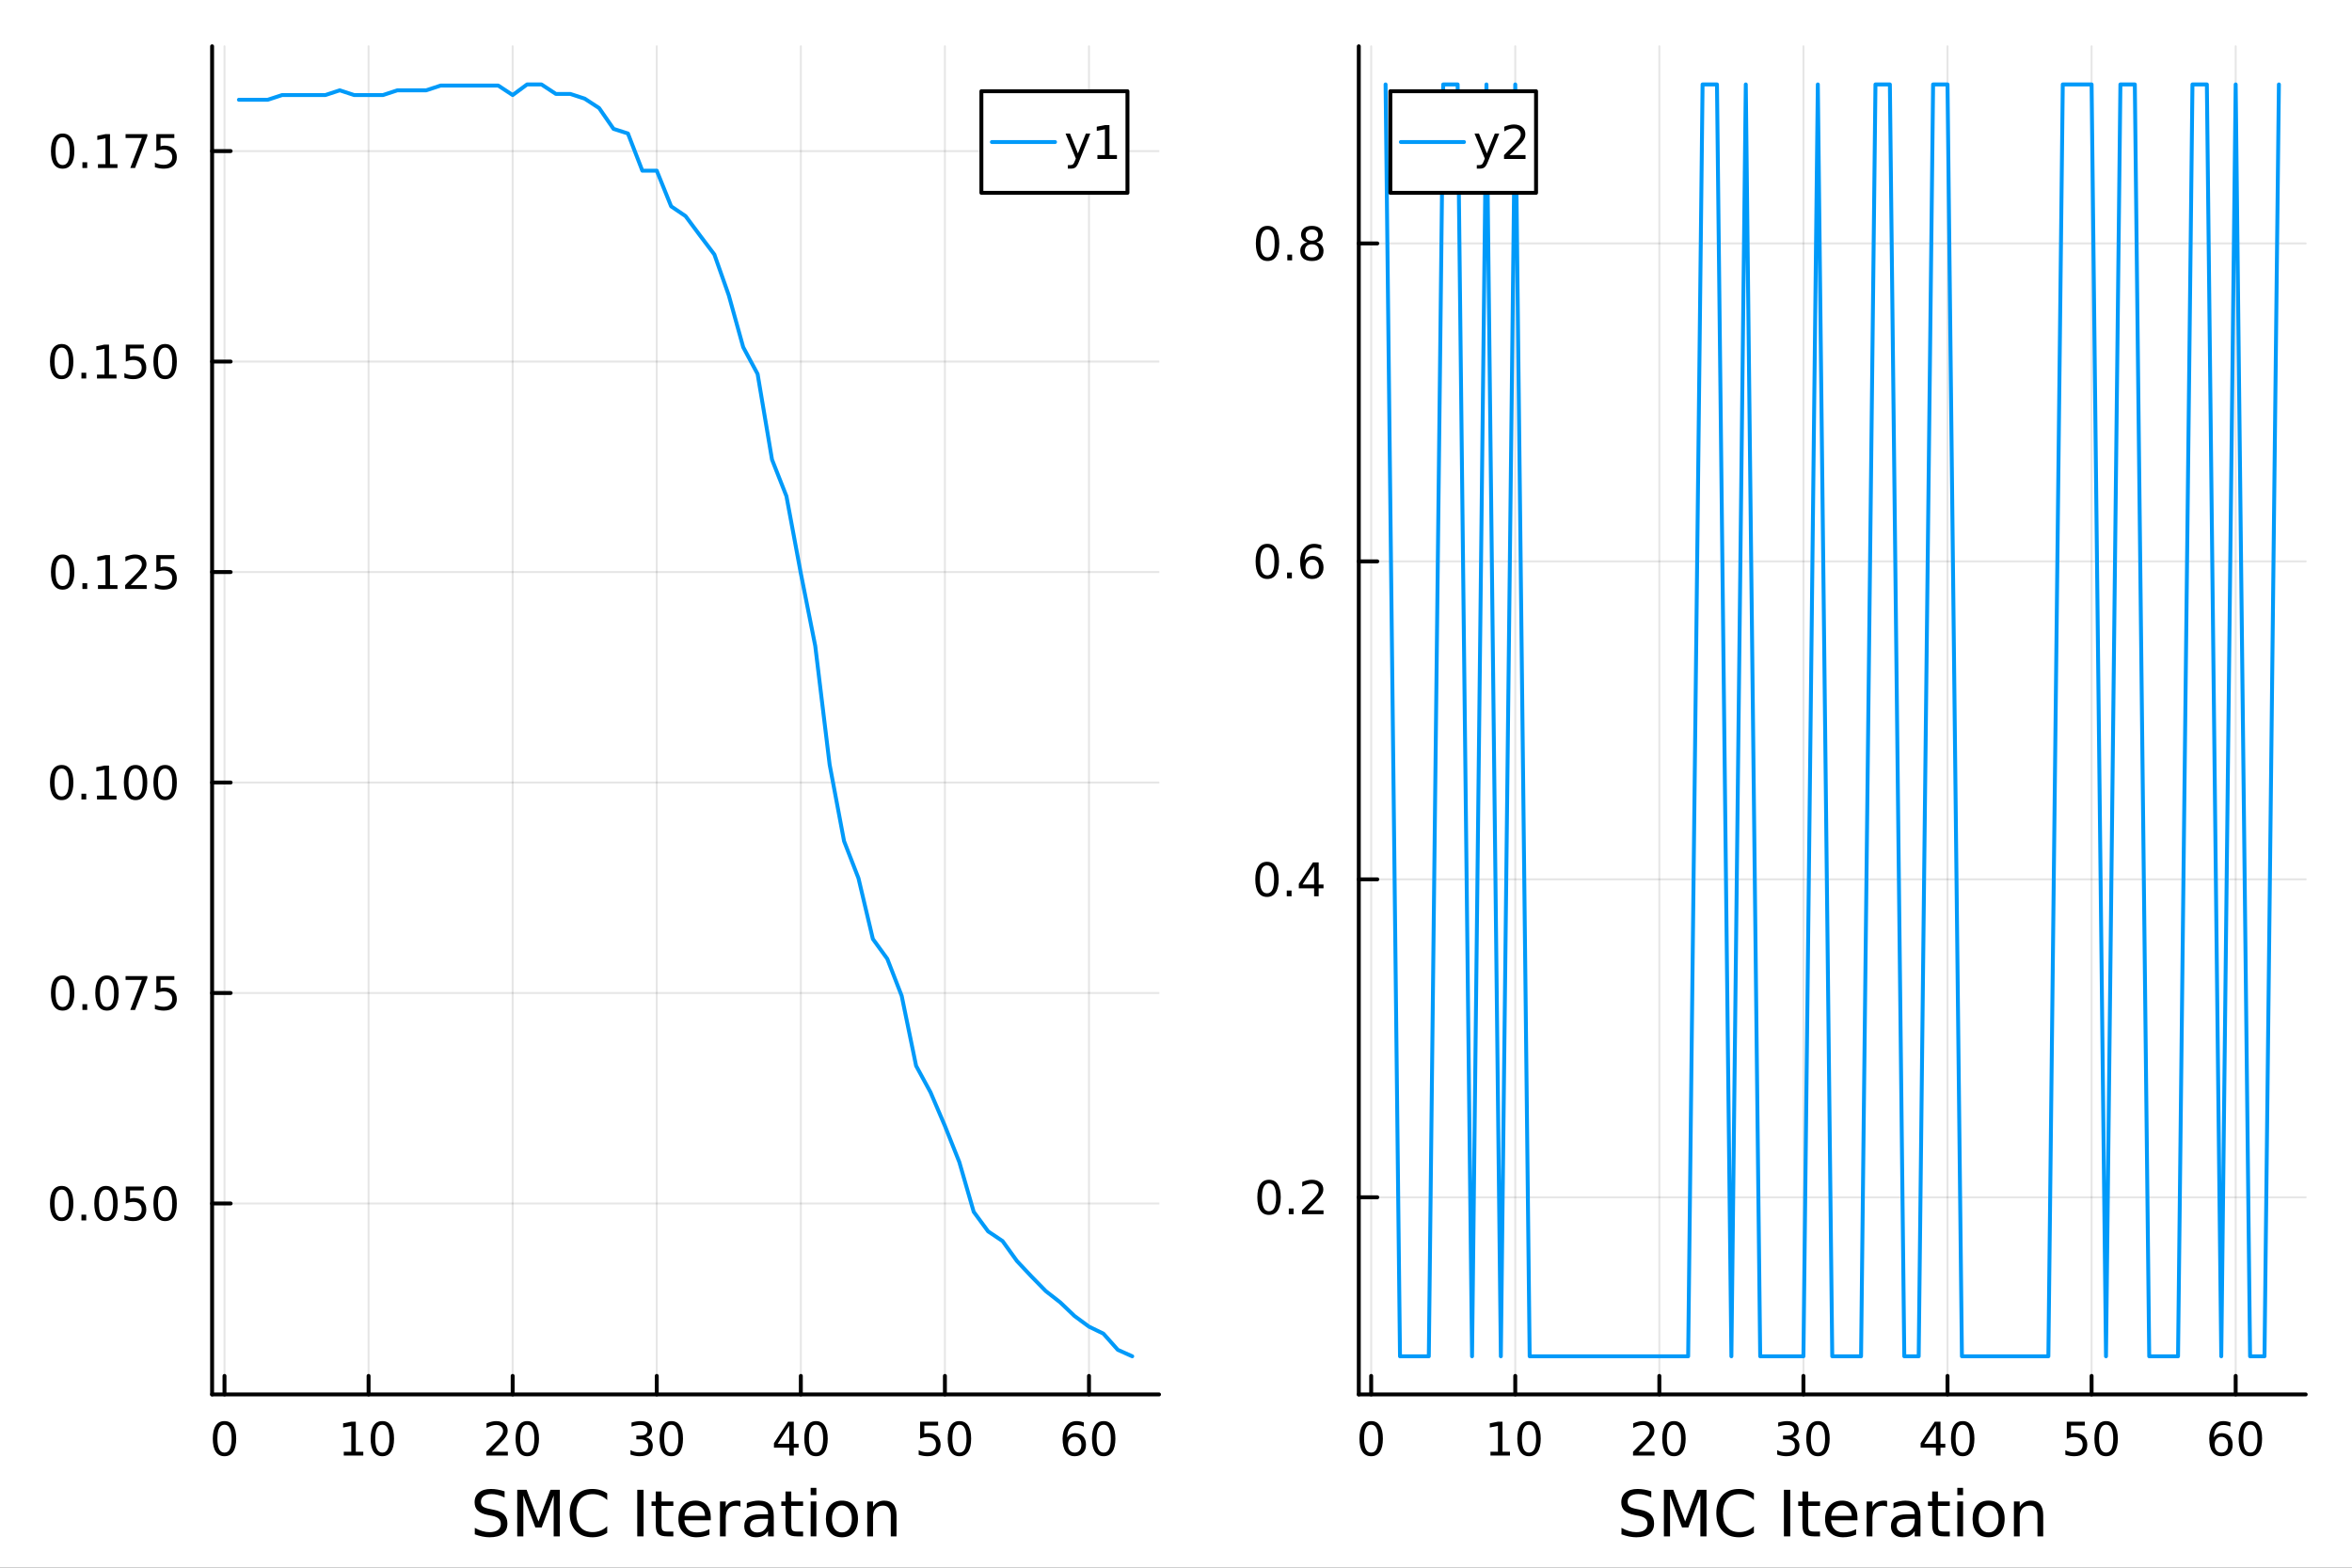 <?xml version="1.0" encoding="utf-8"?>
<svg xmlns="http://www.w3.org/2000/svg" xmlns:xlink="http://www.w3.org/1999/xlink" width="600" height="400" viewBox="0 0 2400 1600">
<rect x="0" y="0" width="2400" height="1600" fill="#333333" stroke="none"/>
<defs>
  <clipPath id="clip210">
    <rect x="0" y="0" width="2400" height="1600"/>
  </clipPath>
</defs>
<path clip-path="url(#clip210)" d="M0 1600 L2400 1600 L2400 0 L0 0  Z" fill="#ffffff" fill-rule="evenodd" fill-opacity="1"/>
<defs>
  <clipPath id="clip211">
    <rect x="480" y="0" width="1681" height="1600"/>
  </clipPath>
</defs>
<path clip-path="url(#clip210)" d="M216.436 1423.18 L1182.67 1423.18 L1182.67 47.244 L216.436 47.244  Z" fill="#ffffff" fill-rule="evenodd" fill-opacity="1"/>
<defs>
  <clipPath id="clip212">
    <rect x="216" y="47" width="967" height="1377"/>
  </clipPath>
</defs>
<polyline clip-path="url(#clip212)" style="stroke:#000000; stroke-linecap:round; stroke-linejoin:round; stroke-width:2; stroke-opacity:0.1; fill:none" points="229.08,1423.18 229.08,47.244 "/>
<polyline clip-path="url(#clip212)" style="stroke:#000000; stroke-linecap:round; stroke-linejoin:round; stroke-width:2; stroke-opacity:0.1; fill:none" points="376.103,1423.18 376.103,47.244 "/>
<polyline clip-path="url(#clip212)" style="stroke:#000000; stroke-linecap:round; stroke-linejoin:round; stroke-width:2; stroke-opacity:0.1; fill:none" points="523.127,1423.18 523.127,47.244 "/>
<polyline clip-path="url(#clip212)" style="stroke:#000000; stroke-linecap:round; stroke-linejoin:round; stroke-width:2; stroke-opacity:0.1; fill:none" points="670.151,1423.18 670.151,47.244 "/>
<polyline clip-path="url(#clip212)" style="stroke:#000000; stroke-linecap:round; stroke-linejoin:round; stroke-width:2; stroke-opacity:0.1; fill:none" points="817.174,1423.18 817.174,47.244 "/>
<polyline clip-path="url(#clip212)" style="stroke:#000000; stroke-linecap:round; stroke-linejoin:round; stroke-width:2; stroke-opacity:0.1; fill:none" points="964.198,1423.18 964.198,47.244 "/>
<polyline clip-path="url(#clip212)" style="stroke:#000000; stroke-linecap:round; stroke-linejoin:round; stroke-width:2; stroke-opacity:0.1; fill:none" points="1111.22,1423.18 1111.22,47.244 "/>
<polyline clip-path="url(#clip212)" style="stroke:#000000; stroke-linecap:round; stroke-linejoin:round; stroke-width:2; stroke-opacity:0.1; fill:none" points="216.436,1228.3 1182.67,1228.3 "/>
<polyline clip-path="url(#clip212)" style="stroke:#000000; stroke-linecap:round; stroke-linejoin:round; stroke-width:2; stroke-opacity:0.1; fill:none" points="216.436,1013.48 1182.67,1013.48 "/>
<polyline clip-path="url(#clip212)" style="stroke:#000000; stroke-linecap:round; stroke-linejoin:round; stroke-width:2; stroke-opacity:0.1; fill:none" points="216.436,798.659 1182.67,798.659 "/>
<polyline clip-path="url(#clip212)" style="stroke:#000000; stroke-linecap:round; stroke-linejoin:round; stroke-width:2; stroke-opacity:0.1; fill:none" points="216.436,583.839 1182.67,583.839 "/>
<polyline clip-path="url(#clip212)" style="stroke:#000000; stroke-linecap:round; stroke-linejoin:round; stroke-width:2; stroke-opacity:0.1; fill:none" points="216.436,369.02 1182.67,369.02 "/>
<polyline clip-path="url(#clip212)" style="stroke:#000000; stroke-linecap:round; stroke-linejoin:round; stroke-width:2; stroke-opacity:0.1; fill:none" points="216.436,154.2 1182.67,154.2 "/>
<polyline clip-path="url(#clip210)" style="stroke:#000000; stroke-linecap:round; stroke-linejoin:round; stroke-width:4; stroke-opacity:1; fill:none" points="216.436,1423.18 1182.67,1423.18 "/>
<polyline clip-path="url(#clip210)" style="stroke:#000000; stroke-linecap:round; stroke-linejoin:round; stroke-width:4; stroke-opacity:1; fill:none" points="229.08,1423.18 229.08,1404.28 "/>
<polyline clip-path="url(#clip210)" style="stroke:#000000; stroke-linecap:round; stroke-linejoin:round; stroke-width:4; stroke-opacity:1; fill:none" points="376.103,1423.18 376.103,1404.28 "/>
<polyline clip-path="url(#clip210)" style="stroke:#000000; stroke-linecap:round; stroke-linejoin:round; stroke-width:4; stroke-opacity:1; fill:none" points="523.127,1423.18 523.127,1404.28 "/>
<polyline clip-path="url(#clip210)" style="stroke:#000000; stroke-linecap:round; stroke-linejoin:round; stroke-width:4; stroke-opacity:1; fill:none" points="670.151,1423.18 670.151,1404.28 "/>
<polyline clip-path="url(#clip210)" style="stroke:#000000; stroke-linecap:round; stroke-linejoin:round; stroke-width:4; stroke-opacity:1; fill:none" points="817.174,1423.18 817.174,1404.28 "/>
<polyline clip-path="url(#clip210)" style="stroke:#000000; stroke-linecap:round; stroke-linejoin:round; stroke-width:4; stroke-opacity:1; fill:none" points="964.198,1423.18 964.198,1404.28 "/>
<polyline clip-path="url(#clip210)" style="stroke:#000000; stroke-linecap:round; stroke-linejoin:round; stroke-width:4; stroke-opacity:1; fill:none" points="1111.22,1423.18 1111.22,1404.28 "/>
<path clip-path="url(#clip210)" d="M229.08 1454.1 Q225.469 1454.1 223.64 1457.66 Q221.835 1461.2 221.835 1468.33 Q221.835 1475.44 223.64 1479.01 Q225.469 1482.55 229.08 1482.55 Q232.714 1482.55 234.52 1479.01 Q236.348 1475.44 236.348 1468.33 Q236.348 1461.2 234.52 1457.66 Q232.714 1454.1 229.08 1454.1 M229.08 1450.39 Q234.89 1450.39 237.946 1455 Q241.024 1459.58 241.024 1468.33 Q241.024 1477.06 237.946 1481.67 Q234.89 1486.25 229.08 1486.25 Q223.27 1486.25 220.191 1481.67 Q217.136 1477.06 217.136 1468.33 Q217.136 1459.58 220.191 1455 Q223.27 1450.39 229.08 1450.39 Z" fill="#000000" fill-rule="nonzero" fill-opacity="1" /><path clip-path="url(#clip210)" d="M350.791 1481.64 L358.43 1481.64 L358.43 1455.28 L350.12 1456.95 L350.12 1452.69 L358.384 1451.02 L363.06 1451.02 L363.06 1481.64 L370.698 1481.64 L370.698 1485.58 L350.791 1485.58 L350.791 1481.64 Z" fill="#000000" fill-rule="nonzero" fill-opacity="1" /><path clip-path="url(#clip210)" d="M390.143 1454.1 Q386.532 1454.1 384.703 1457.66 Q382.897 1461.2 382.897 1468.33 Q382.897 1475.44 384.703 1479.01 Q386.532 1482.55 390.143 1482.55 Q393.777 1482.55 395.583 1479.01 Q397.411 1475.44 397.411 1468.33 Q397.411 1461.2 395.583 1457.66 Q393.777 1454.1 390.143 1454.1 M390.143 1450.39 Q395.953 1450.39 399.008 1455 Q402.087 1459.58 402.087 1468.33 Q402.087 1477.06 399.008 1481.67 Q395.953 1486.25 390.143 1486.25 Q384.333 1486.25 381.254 1481.67 Q378.198 1477.06 378.198 1468.33 Q378.198 1459.58 381.254 1455 Q384.333 1450.39 390.143 1450.39 Z" fill="#000000" fill-rule="nonzero" fill-opacity="1" /><path clip-path="url(#clip210)" d="M501.9 1481.64 L518.22 1481.64 L518.22 1485.58 L496.275 1485.58 L496.275 1481.64 Q498.937 1478.89 503.521 1474.26 Q508.127 1469.61 509.308 1468.27 Q511.553 1465.74 512.433 1464.01 Q513.335 1462.25 513.335 1460.56 Q513.335 1457.8 511.391 1456.07 Q509.47 1454.33 506.368 1454.33 Q504.169 1454.33 501.715 1455.09 Q499.285 1455.86 496.507 1457.41 L496.507 1452.69 Q499.331 1451.55 501.785 1450.97 Q504.238 1450.39 506.275 1450.39 Q511.646 1450.39 514.84 1453.08 Q518.034 1455.77 518.034 1460.26 Q518.034 1462.39 517.224 1464.31 Q516.437 1466.2 514.331 1468.8 Q513.752 1469.47 510.65 1472.69 Q507.548 1475.88 501.9 1481.64 Z" fill="#000000" fill-rule="nonzero" fill-opacity="1" /><path clip-path="url(#clip210)" d="M538.034 1454.1 Q534.423 1454.1 532.595 1457.66 Q530.789 1461.2 530.789 1468.33 Q530.789 1475.44 532.595 1479.01 Q534.423 1482.55 538.034 1482.55 Q541.669 1482.55 543.474 1479.01 Q545.303 1475.44 545.303 1468.33 Q545.303 1461.2 543.474 1457.66 Q541.669 1454.1 538.034 1454.1 M538.034 1450.39 Q543.845 1450.39 546.9 1455 Q549.979 1459.58 549.979 1468.33 Q549.979 1477.06 546.9 1481.67 Q543.845 1486.25 538.034 1486.25 Q532.224 1486.25 529.146 1481.67 Q526.09 1477.06 526.09 1468.33 Q526.09 1459.58 529.146 1455 Q532.224 1450.39 538.034 1450.39 Z" fill="#000000" fill-rule="nonzero" fill-opacity="1" /><path clip-path="url(#clip210)" d="M658.993 1466.95 Q662.35 1467.66 664.225 1469.93 Q666.123 1472.2 666.123 1475.53 Q666.123 1480.65 662.604 1483.45 Q659.086 1486.25 652.604 1486.25 Q650.428 1486.25 648.114 1485.81 Q645.822 1485.39 643.368 1484.54 L643.368 1480.02 Q645.313 1481.16 647.628 1481.74 Q649.942 1482.32 652.465 1482.32 Q656.864 1482.32 659.155 1480.58 Q661.47 1478.84 661.47 1475.53 Q661.47 1472.48 659.317 1470.77 Q657.188 1469.03 653.368 1469.03 L649.341 1469.03 L649.341 1465.19 L653.553 1465.19 Q657.003 1465.19 658.831 1463.82 Q660.66 1462.43 660.66 1459.84 Q660.66 1457.18 658.762 1455.77 Q656.887 1454.33 653.368 1454.33 Q651.447 1454.33 649.248 1454.75 Q647.049 1455.16 644.41 1456.04 L644.41 1451.88 Q647.072 1451.14 649.387 1450.77 Q651.725 1450.39 653.785 1450.39 Q659.109 1450.39 662.211 1452.83 Q665.313 1455.23 665.313 1459.35 Q665.313 1462.22 663.669 1464.21 Q662.026 1466.18 658.993 1466.95 Z" fill="#000000" fill-rule="nonzero" fill-opacity="1" /><path clip-path="url(#clip210)" d="M684.988 1454.1 Q681.377 1454.1 679.549 1457.66 Q677.743 1461.2 677.743 1468.33 Q677.743 1475.44 679.549 1479.01 Q681.377 1482.55 684.988 1482.55 Q688.623 1482.55 690.428 1479.01 Q692.257 1475.44 692.257 1468.33 Q692.257 1461.2 690.428 1457.66 Q688.623 1454.1 684.988 1454.1 M684.988 1450.39 Q690.799 1450.39 693.854 1455 Q696.933 1459.58 696.933 1468.33 Q696.933 1477.06 693.854 1481.67 Q690.799 1486.25 684.988 1486.25 Q679.178 1486.25 676.1 1481.67 Q673.044 1477.06 673.044 1468.33 Q673.044 1459.58 676.1 1455 Q679.178 1450.39 684.988 1450.39 Z" fill="#000000" fill-rule="nonzero" fill-opacity="1" /><path clip-path="url(#clip210)" d="M805.346 1455.09 L793.54 1473.54 L805.346 1473.54 L805.346 1455.09 M804.119 1451.02 L809.998 1451.02 L809.998 1473.54 L814.929 1473.54 L814.929 1477.43 L809.998 1477.43 L809.998 1485.58 L805.346 1485.58 L805.346 1477.43 L789.744 1477.43 L789.744 1472.92 L804.119 1451.02 Z" fill="#000000" fill-rule="nonzero" fill-opacity="1" /><path clip-path="url(#clip210)" d="M832.66 1454.1 Q829.049 1454.1 827.22 1457.66 Q825.415 1461.2 825.415 1468.33 Q825.415 1475.44 827.22 1479.01 Q829.049 1482.55 832.66 1482.55 Q836.294 1482.55 838.1 1479.01 Q839.929 1475.44 839.929 1468.33 Q839.929 1461.2 838.1 1457.66 Q836.294 1454.1 832.66 1454.1 M832.66 1450.39 Q838.47 1450.39 841.526 1455 Q844.605 1459.58 844.605 1468.33 Q844.605 1477.06 841.526 1481.67 Q838.47 1486.25 832.66 1486.25 Q826.85 1486.25 823.771 1481.67 Q820.716 1477.06 820.716 1468.33 Q820.716 1459.58 823.771 1455 Q826.85 1450.39 832.66 1450.39 Z" fill="#000000" fill-rule="nonzero" fill-opacity="1" /><path clip-path="url(#clip210)" d="M938.897 1451.02 L957.253 1451.02 L957.253 1454.96 L943.179 1454.96 L943.179 1463.43 Q944.198 1463.08 945.216 1462.92 Q946.235 1462.73 947.253 1462.73 Q953.04 1462.73 956.42 1465.9 Q959.8 1469.08 959.8 1474.49 Q959.8 1480.07 956.327 1483.17 Q952.855 1486.25 946.536 1486.25 Q944.36 1486.25 942.091 1485.88 Q939.846 1485.51 937.439 1484.77 L937.439 1480.07 Q939.522 1481.2 941.744 1481.76 Q943.966 1482.32 946.443 1482.32 Q950.448 1482.32 952.786 1480.21 Q955.124 1478.1 955.124 1474.49 Q955.124 1470.88 952.786 1468.77 Q950.448 1466.67 946.443 1466.67 Q944.568 1466.67 942.693 1467.08 Q940.841 1467.5 938.897 1468.38 L938.897 1451.02 Z" fill="#000000" fill-rule="nonzero" fill-opacity="1" /><path clip-path="url(#clip210)" d="M979.012 1454.1 Q975.401 1454.1 973.573 1457.66 Q971.767 1461.2 971.767 1468.33 Q971.767 1475.44 973.573 1479.01 Q975.401 1482.55 979.012 1482.55 Q982.647 1482.55 984.452 1479.01 Q986.281 1475.44 986.281 1468.33 Q986.281 1461.2 984.452 1457.66 Q982.647 1454.1 979.012 1454.1 M979.012 1450.39 Q984.823 1450.39 987.878 1455 Q990.957 1459.58 990.957 1468.33 Q990.957 1477.06 987.878 1481.67 Q984.823 1486.25 979.012 1486.25 Q973.202 1486.25 970.124 1481.67 Q967.068 1477.06 967.068 1468.33 Q967.068 1459.58 970.124 1455 Q973.202 1450.39 979.012 1450.39 Z" fill="#000000" fill-rule="nonzero" fill-opacity="1" /><path clip-path="url(#clip210)" d="M1096.63 1466.44 Q1093.48 1466.44 1091.63 1468.59 Q1089.8 1470.74 1089.8 1474.49 Q1089.8 1478.22 1091.63 1480.39 Q1093.48 1482.55 1096.63 1482.55 Q1099.77 1482.55 1101.6 1480.39 Q1103.46 1478.22 1103.46 1474.49 Q1103.46 1470.74 1101.6 1468.59 Q1099.77 1466.44 1096.63 1466.44 M1105.91 1451.78 L1105.91 1456.04 Q1104.15 1455.21 1102.34 1454.77 Q1100.56 1454.33 1098.8 1454.33 Q1094.17 1454.33 1091.72 1457.45 Q1089.29 1460.58 1088.94 1466.9 Q1090.31 1464.89 1092.37 1463.82 Q1094.43 1462.73 1096.9 1462.73 Q1102.11 1462.73 1105.12 1465.9 Q1108.15 1469.05 1108.15 1474.49 Q1108.15 1479.82 1105.01 1483.03 Q1101.86 1486.25 1096.63 1486.25 Q1090.63 1486.25 1087.46 1481.67 Q1084.29 1477.06 1084.29 1468.33 Q1084.29 1460.14 1088.18 1455.28 Q1092.07 1450.39 1098.62 1450.39 Q1100.38 1450.39 1102.16 1450.74 Q1103.96 1451.09 1105.91 1451.78 Z" fill="#000000" fill-rule="nonzero" fill-opacity="1" /><path clip-path="url(#clip210)" d="M1126.21 1454.1 Q1122.6 1454.1 1120.77 1457.66 Q1118.96 1461.2 1118.96 1468.33 Q1118.96 1475.44 1120.77 1479.01 Q1122.6 1482.55 1126.21 1482.55 Q1129.84 1482.55 1131.65 1479.01 Q1133.48 1475.44 1133.48 1468.33 Q1133.48 1461.2 1131.65 1457.66 Q1129.84 1454.1 1126.21 1454.1 M1126.21 1450.39 Q1132.02 1450.39 1135.08 1455 Q1138.15 1459.58 1138.15 1468.33 Q1138.15 1477.06 1135.08 1481.67 Q1132.02 1486.25 1126.21 1486.25 Q1120.4 1486.25 1117.32 1481.67 Q1114.27 1477.06 1114.27 1468.33 Q1114.27 1459.58 1117.32 1455 Q1120.4 1450.39 1126.21 1450.39 Z" fill="#000000" fill-rule="nonzero" fill-opacity="1" /><path clip-path="url(#clip210)" d="M514.886 1522.08 L514.886 1528.35 Q511.226 1526.6 507.979 1525.74 Q504.733 1524.88 501.709 1524.88 Q496.457 1524.88 493.593 1526.92 Q490.76 1528.96 490.76 1532.71 Q490.76 1535.87 492.638 1537.49 Q494.548 1539.08 499.831 1540.07 L503.714 1540.86 Q510.908 1542.23 514.313 1545.7 Q517.751 1549.14 517.751 1554.93 Q517.751 1561.84 513.104 1565.4 Q508.489 1568.97 499.545 1568.97 Q496.171 1568.97 492.352 1568.2 Q488.564 1567.44 484.49 1565.94 L484.49 1559.32 Q488.405 1561.52 492.161 1562.63 Q495.916 1563.75 499.545 1563.75 Q505.051 1563.75 508.043 1561.58 Q511.035 1559.42 511.035 1555.41 Q511.035 1551.91 508.871 1549.93 Q506.738 1547.96 501.836 1546.97 L497.922 1546.21 Q490.728 1544.78 487.514 1541.72 Q484.299 1538.67 484.299 1533.22 Q484.299 1526.92 488.723 1523.29 Q493.179 1519.66 500.977 1519.66 Q504.319 1519.66 507.788 1520.27 Q511.258 1520.87 514.886 1522.08 Z" fill="#000000" fill-rule="nonzero" fill-opacity="1" /><path clip-path="url(#clip210)" d="M527.777 1520.52 L537.357 1520.52 L549.484 1552.86 L561.674 1520.52 L571.254 1520.52 L571.254 1568.04 L564.984 1568.04 L564.984 1526.32 L552.73 1558.91 L546.269 1558.91 L534.015 1526.32 L534.015 1568.04 L527.777 1568.04 L527.777 1520.52 Z" fill="#000000" fill-rule="nonzero" fill-opacity="1" /><path clip-path="url(#clip210)" d="M619.602 1524.18 L619.602 1530.96 Q616.356 1527.94 612.663 1526.44 Q609.003 1524.95 604.865 1524.95 Q596.717 1524.95 592.389 1529.95 Q588.06 1534.91 588.06 1544.33 Q588.06 1553.72 592.389 1558.72 Q596.717 1563.68 604.865 1563.68 Q609.003 1563.68 612.663 1562.19 Q616.356 1560.69 619.602 1557.67 L619.602 1564.38 Q616.228 1566.68 612.441 1567.82 Q608.685 1568.97 604.483 1568.97 Q593.694 1568.97 587.487 1562.38 Q581.28 1555.76 581.28 1544.33 Q581.28 1532.87 587.487 1526.28 Q593.694 1519.66 604.483 1519.66 Q608.748 1519.66 612.504 1520.81 Q616.292 1521.92 619.602 1524.18 Z" fill="#000000" fill-rule="nonzero" fill-opacity="1" /><path clip-path="url(#clip210)" d="M650.253 1520.52 L656.682 1520.52 L656.682 1568.04 L650.253 1568.04 L650.253 1520.52 Z" fill="#000000" fill-rule="nonzero" fill-opacity="1" /><path clip-path="url(#clip210)" d="M675.016 1522.27 L675.016 1532.4 L687.079 1532.4 L687.079 1536.95 L675.016 1536.95 L675.016 1556.3 Q675.016 1560.66 676.193 1561.9 Q677.403 1563.14 681.063 1563.14 L687.079 1563.14 L687.079 1568.04 L681.063 1568.04 Q674.283 1568.04 671.705 1565.53 Q669.127 1562.98 669.127 1556.3 L669.127 1536.95 L664.83 1536.95 L664.83 1532.4 L669.127 1532.4 L669.127 1522.27 L675.016 1522.27 Z" fill="#000000" fill-rule="nonzero" fill-opacity="1" /><path clip-path="url(#clip210)" d="M725.273 1548.76 L725.273 1551.62 L698.346 1551.62 Q698.728 1557.67 701.974 1560.85 Q705.253 1564 711.077 1564 Q714.451 1564 717.602 1563.17 Q720.785 1562.35 723.904 1560.69 L723.904 1566.23 Q720.753 1567.57 717.443 1568.27 Q714.133 1568.97 710.727 1568.97 Q702.197 1568.97 697.2 1564 Q692.235 1559.04 692.235 1550.57 Q692.235 1541.82 696.945 1536.69 Q701.688 1531.54 709.709 1531.54 Q716.902 1531.54 721.071 1536.18 Q725.273 1540.8 725.273 1548.76 M719.416 1547.04 Q719.353 1542.23 716.711 1539.37 Q714.101 1536.5 709.772 1536.5 Q704.871 1536.5 701.911 1539.27 Q698.982 1542.04 698.537 1547.07 L719.416 1547.04 Z" fill="#000000" fill-rule="nonzero" fill-opacity="1" /><path clip-path="url(#clip210)" d="M755.542 1537.87 Q754.555 1537.3 753.377 1537.04 Q752.232 1536.76 750.831 1536.76 Q745.866 1536.76 743.192 1540 Q740.55 1543.22 740.55 1549.27 L740.55 1568.04 L734.662 1568.04 L734.662 1532.4 L740.55 1532.4 L740.55 1537.93 Q742.397 1534.69 745.357 1533.13 Q748.317 1531.54 752.55 1531.54 Q753.155 1531.54 753.887 1531.63 Q754.619 1531.7 755.51 1531.85 L755.542 1537.87 Z" fill="#000000" fill-rule="nonzero" fill-opacity="1" /><path clip-path="url(#clip210)" d="M777.885 1550.12 Q770.788 1550.12 768.05 1551.75 Q765.313 1553.37 765.313 1557.29 Q765.313 1560.4 767.35 1562.25 Q769.419 1564.07 772.952 1564.07 Q777.822 1564.07 780.75 1560.63 Q783.71 1557.16 783.71 1551.43 L783.71 1550.12 L777.885 1550.12 M789.566 1547.71 L789.566 1568.04 L783.71 1568.04 L783.71 1562.63 Q781.705 1565.88 778.713 1567.44 Q775.721 1568.97 771.392 1568.97 Q765.918 1568.97 762.671 1565.91 Q759.457 1562.82 759.457 1557.67 Q759.457 1551.65 763.467 1548.6 Q767.509 1545.54 775.498 1545.54 L783.71 1545.54 L783.71 1544.97 Q783.71 1540.93 781.036 1538.73 Q778.395 1536.5 773.588 1536.5 Q770.533 1536.5 767.637 1537.23 Q764.74 1537.97 762.067 1539.43 L762.067 1534.02 Q765.281 1532.78 768.305 1532.17 Q771.329 1531.54 774.193 1531.54 Q781.928 1531.54 785.747 1535.55 Q789.566 1539.56 789.566 1547.71 Z" fill="#000000" fill-rule="nonzero" fill-opacity="1" /><path clip-path="url(#clip210)" d="M807.422 1522.27 L807.422 1532.4 L819.485 1532.4 L819.485 1536.95 L807.422 1536.95 L807.422 1556.3 Q807.422 1560.66 808.6 1561.9 Q809.809 1563.14 813.47 1563.14 L819.485 1563.14 L819.485 1568.04 L813.47 1568.04 Q806.69 1568.04 804.112 1565.53 Q801.534 1562.98 801.534 1556.3 L801.534 1536.95 L797.237 1536.95 L797.237 1532.4 L801.534 1532.4 L801.534 1522.27 L807.422 1522.27 Z" fill="#000000" fill-rule="nonzero" fill-opacity="1" /><path clip-path="url(#clip210)" d="M827.188 1532.4 L833.044 1532.4 L833.044 1568.04 L827.188 1568.04 L827.188 1532.4 M827.188 1518.52 L833.044 1518.52 L833.044 1525.93 L827.188 1525.93 L827.188 1518.52 Z" fill="#000000" fill-rule="nonzero" fill-opacity="1" /><path clip-path="url(#clip210)" d="M859.112 1536.5 Q854.401 1536.5 851.664 1540.19 Q848.927 1543.85 848.927 1550.25 Q848.927 1556.65 851.632 1560.34 Q854.369 1564 859.112 1564 Q863.791 1564 866.528 1560.31 Q869.265 1556.62 869.265 1550.25 Q869.265 1543.92 866.528 1540.23 Q863.791 1536.5 859.112 1536.5 M859.112 1531.54 Q866.751 1531.54 871.111 1536.5 Q875.472 1541.47 875.472 1550.25 Q875.472 1559 871.111 1564 Q866.751 1568.97 859.112 1568.97 Q851.441 1568.97 847.081 1564 Q842.752 1559 842.752 1550.25 Q842.752 1541.47 847.081 1536.5 Q851.441 1531.54 859.112 1531.54 Z" fill="#000000" fill-rule="nonzero" fill-opacity="1" /><path clip-path="url(#clip210)" d="M914.812 1546.53 L914.812 1568.04 L908.955 1568.04 L908.955 1546.72 Q908.955 1541.66 906.982 1539.14 Q905.008 1536.63 901.062 1536.63 Q896.319 1536.63 893.582 1539.65 Q890.845 1542.68 890.845 1547.9 L890.845 1568.04 L884.957 1568.04 L884.957 1532.4 L890.845 1532.4 L890.845 1537.93 Q892.945 1534.72 895.778 1533.13 Q898.643 1531.54 902.367 1531.54 Q908.51 1531.54 911.661 1535.36 Q914.812 1539.14 914.812 1546.53 Z" fill="#000000" fill-rule="nonzero" fill-opacity="1" /><polyline clip-path="url(#clip210)" style="stroke:#000000; stroke-linecap:round; stroke-linejoin:round; stroke-width:4; stroke-opacity:1; fill:none" points="216.436,1423.18 216.436,47.244 "/>
<polyline clip-path="url(#clip210)" style="stroke:#000000; stroke-linecap:round; stroke-linejoin:round; stroke-width:4; stroke-opacity:1; fill:none" points="216.436,1228.3 235.334,1228.3 "/>
<polyline clip-path="url(#clip210)" style="stroke:#000000; stroke-linecap:round; stroke-linejoin:round; stroke-width:4; stroke-opacity:1; fill:none" points="216.436,1013.48 235.334,1013.48 "/>
<polyline clip-path="url(#clip210)" style="stroke:#000000; stroke-linecap:round; stroke-linejoin:round; stroke-width:4; stroke-opacity:1; fill:none" points="216.436,798.659 235.334,798.659 "/>
<polyline clip-path="url(#clip210)" style="stroke:#000000; stroke-linecap:round; stroke-linejoin:round; stroke-width:4; stroke-opacity:1; fill:none" points="216.436,583.839 235.334,583.839 "/>
<polyline clip-path="url(#clip210)" style="stroke:#000000; stroke-linecap:round; stroke-linejoin:round; stroke-width:4; stroke-opacity:1; fill:none" points="216.436,369.02 235.334,369.02 "/>
<polyline clip-path="url(#clip210)" style="stroke:#000000; stroke-linecap:round; stroke-linejoin:round; stroke-width:4; stroke-opacity:1; fill:none" points="216.436,154.2 235.334,154.2 "/>
<path clip-path="url(#clip210)" d="M62.937 1214.1 Q59.325 1214.1 57.497 1217.66 Q55.691 1221.2 55.691 1228.33 Q55.691 1235.44 57.497 1239.01 Q59.325 1242.55 62.937 1242.55 Q66.571 1242.55 68.376 1239.01 Q70.205 1235.44 70.205 1228.33 Q70.205 1221.2 68.376 1217.66 Q66.571 1214.1 62.937 1214.1 M62.937 1210.39 Q68.747 1210.39 71.802 1215 Q74.881 1219.58 74.881 1228.33 Q74.881 1237.06 71.802 1241.67 Q68.747 1246.25 62.937 1246.25 Q57.126 1246.25 54.048 1241.67 Q50.992 1237.06 50.992 1228.33 Q50.992 1219.58 54.048 1215 Q57.126 1210.39 62.937 1210.39 Z" fill="#000000" fill-rule="nonzero" fill-opacity="1" /><path clip-path="url(#clip210)" d="M83.098 1239.7 L87.983 1239.7 L87.983 1245.58 L83.098 1245.58 L83.098 1239.7 Z" fill="#000000" fill-rule="nonzero" fill-opacity="1" /><path clip-path="url(#clip210)" d="M108.168 1214.1 Q104.557 1214.1 102.728 1217.66 Q100.922 1221.2 100.922 1228.33 Q100.922 1235.44 102.728 1239.01 Q104.557 1242.55 108.168 1242.55 Q111.802 1242.55 113.608 1239.01 Q115.436 1235.44 115.436 1228.33 Q115.436 1221.2 113.608 1217.66 Q111.802 1214.1 108.168 1214.1 M108.168 1210.39 Q113.978 1210.39 117.033 1215 Q120.112 1219.58 120.112 1228.33 Q120.112 1237.06 117.033 1241.67 Q113.978 1246.25 108.168 1246.25 Q102.358 1246.25 99.279 1241.67 Q96.223 1237.06 96.223 1228.33 Q96.223 1219.58 99.279 1215 Q102.358 1210.39 108.168 1210.39 Z" fill="#000000" fill-rule="nonzero" fill-opacity="1" /><path clip-path="url(#clip210)" d="M128.376 1211.02 L146.732 1211.02 L146.732 1214.95 L132.658 1214.95 L132.658 1223.43 Q133.677 1223.08 134.695 1222.92 Q135.714 1222.73 136.732 1222.73 Q142.519 1222.73 145.899 1225.9 Q149.279 1229.07 149.279 1234.49 Q149.279 1240.07 145.806 1243.17 Q142.334 1246.25 136.015 1246.25 Q133.839 1246.25 131.57 1245.88 Q129.325 1245.51 126.918 1244.77 L126.918 1240.07 Q129.001 1241.2 131.223 1241.76 Q133.445 1242.32 135.922 1242.32 Q139.927 1242.32 142.265 1240.21 Q144.603 1238.1 144.603 1234.49 Q144.603 1230.88 142.265 1228.77 Q139.927 1226.67 135.922 1226.67 Q134.047 1226.67 132.172 1227.08 Q130.32 1227.5 128.376 1228.38 L128.376 1211.02 Z" fill="#000000" fill-rule="nonzero" fill-opacity="1" /><path clip-path="url(#clip210)" d="M168.491 1214.1 Q164.88 1214.1 163.052 1217.66 Q161.246 1221.2 161.246 1228.33 Q161.246 1235.44 163.052 1239.01 Q164.88 1242.55 168.491 1242.55 Q172.126 1242.55 173.931 1239.01 Q175.76 1235.44 175.76 1228.33 Q175.76 1221.2 173.931 1217.66 Q172.126 1214.1 168.491 1214.1 M168.491 1210.39 Q174.302 1210.39 177.357 1215 Q180.436 1219.58 180.436 1228.33 Q180.436 1237.06 177.357 1241.67 Q174.302 1246.25 168.491 1246.25 Q162.681 1246.25 159.603 1241.67 Q156.547 1237.06 156.547 1228.33 Q156.547 1219.58 159.603 1215 Q162.681 1210.39 168.491 1210.39 Z" fill="#000000" fill-rule="nonzero" fill-opacity="1" /><path clip-path="url(#clip210)" d="M63.932 999.278 Q60.321 999.278 58.492 1002.84 Q56.687 1006.38 56.687 1013.51 Q56.687 1020.62 58.492 1024.19 Q60.321 1027.73 63.932 1027.73 Q67.566 1027.73 69.372 1024.19 Q71.2 1020.62 71.2 1013.51 Q71.2 1006.38 69.372 1002.84 Q67.566 999.278 63.932 999.278 M63.932 995.574 Q69.742 995.574 72.798 1000.18 Q75.876 1004.76 75.876 1013.51 Q75.876 1022.24 72.798 1026.85 Q69.742 1031.43 63.932 1031.43 Q58.122 1031.43 55.043 1026.85 Q51.987 1022.24 51.987 1013.51 Q51.987 1004.76 55.043 1000.18 Q58.122 995.574 63.932 995.574 Z" fill="#000000" fill-rule="nonzero" fill-opacity="1" /><path clip-path="url(#clip210)" d="M84.094 1024.88 L88.978 1024.88 L88.978 1030.76 L84.094 1030.76 L84.094 1024.88 Z" fill="#000000" fill-rule="nonzero" fill-opacity="1" /><path clip-path="url(#clip210)" d="M109.163 999.278 Q105.552 999.278 103.723 1002.84 Q101.918 1006.38 101.918 1013.51 Q101.918 1020.62 103.723 1024.19 Q105.552 1027.73 109.163 1027.73 Q112.797 1027.73 114.603 1024.19 Q116.432 1020.62 116.432 1013.51 Q116.432 1006.38 114.603 1002.84 Q112.797 999.278 109.163 999.278 M109.163 995.574 Q114.973 995.574 118.029 1000.18 Q121.107 1004.76 121.107 1013.51 Q121.107 1022.24 118.029 1026.85 Q114.973 1031.43 109.163 1031.43 Q103.353 1031.43 100.274 1026.85 Q97.219 1022.24 97.219 1013.51 Q97.219 1004.76 100.274 1000.18 Q103.353 995.574 109.163 995.574 Z" fill="#000000" fill-rule="nonzero" fill-opacity="1" /><path clip-path="url(#clip210)" d="M128.144 996.199 L150.367 996.199 L150.367 998.19 L137.82 1030.76 L132.936 1030.76 L144.742 1000.13 L128.144 1000.13 L128.144 996.199 Z" fill="#000000" fill-rule="nonzero" fill-opacity="1" /><path clip-path="url(#clip210)" d="M159.533 996.199 L177.89 996.199 L177.89 1000.13 L163.816 1000.13 L163.816 1008.61 Q164.834 1008.26 165.853 1008.1 Q166.871 1007.91 167.89 1007.91 Q173.677 1007.91 177.056 1011.08 Q180.436 1014.25 180.436 1019.67 Q180.436 1025.25 176.964 1028.35 Q173.491 1031.43 167.172 1031.43 Q164.996 1031.43 162.728 1031.06 Q160.482 1030.69 158.075 1029.95 L158.075 1025.25 Q160.158 1026.38 162.38 1026.94 Q164.603 1027.5 167.079 1027.5 Q171.084 1027.5 173.422 1025.39 Q175.76 1023.28 175.76 1019.67 Q175.76 1016.06 173.422 1013.95 Q171.084 1011.85 167.079 1011.85 Q165.204 1011.85 163.329 1012.26 Q161.478 1012.68 159.533 1013.56 L159.533 996.199 Z" fill="#000000" fill-rule="nonzero" fill-opacity="1" /><path clip-path="url(#clip210)" d="M62.937 784.458 Q59.325 784.458 57.497 788.023 Q55.691 791.564 55.691 798.694 Q55.691 805.801 57.497 809.365 Q59.325 812.907 62.937 812.907 Q66.571 812.907 68.376 809.365 Q70.205 805.801 70.205 798.694 Q70.205 791.564 68.376 788.023 Q66.571 784.458 62.937 784.458 M62.937 780.754 Q68.747 780.754 71.802 785.361 Q74.881 789.944 74.881 798.694 Q74.881 807.421 71.802 812.027 Q68.747 816.611 62.937 816.611 Q57.126 816.611 54.048 812.027 Q50.992 807.421 50.992 798.694 Q50.992 789.944 54.048 785.361 Q57.126 780.754 62.937 780.754 Z" fill="#000000" fill-rule="nonzero" fill-opacity="1" /><path clip-path="url(#clip210)" d="M83.098 810.06 L87.983 810.06 L87.983 815.939 L83.098 815.939 L83.098 810.06 Z" fill="#000000" fill-rule="nonzero" fill-opacity="1" /><path clip-path="url(#clip210)" d="M98.978 812.004 L106.617 812.004 L106.617 785.639 L98.307 787.305 L98.307 783.046 L106.571 781.379 L111.246 781.379 L111.246 812.004 L118.885 812.004 L118.885 815.939 L98.978 815.939 L98.978 812.004 Z" fill="#000000" fill-rule="nonzero" fill-opacity="1" /><path clip-path="url(#clip210)" d="M138.33 784.458 Q134.719 784.458 132.89 788.023 Q131.084 791.564 131.084 798.694 Q131.084 805.801 132.89 809.365 Q134.719 812.907 138.33 812.907 Q141.964 812.907 143.769 809.365 Q145.598 805.801 145.598 798.694 Q145.598 791.564 143.769 788.023 Q141.964 784.458 138.33 784.458 M138.33 780.754 Q144.14 780.754 147.195 785.361 Q150.274 789.944 150.274 798.694 Q150.274 807.421 147.195 812.027 Q144.14 816.611 138.33 816.611 Q132.519 816.611 129.441 812.027 Q126.385 807.421 126.385 798.694 Q126.385 789.944 129.441 785.361 Q132.519 780.754 138.33 780.754 Z" fill="#000000" fill-rule="nonzero" fill-opacity="1" /><path clip-path="url(#clip210)" d="M168.491 784.458 Q164.88 784.458 163.052 788.023 Q161.246 791.564 161.246 798.694 Q161.246 805.801 163.052 809.365 Q164.88 812.907 168.491 812.907 Q172.126 812.907 173.931 809.365 Q175.76 805.801 175.76 798.694 Q175.76 791.564 173.931 788.023 Q172.126 784.458 168.491 784.458 M168.491 780.754 Q174.302 780.754 177.357 785.361 Q180.436 789.944 180.436 798.694 Q180.436 807.421 177.357 812.027 Q174.302 816.611 168.491 816.611 Q162.681 816.611 159.603 812.027 Q156.547 807.421 156.547 798.694 Q156.547 789.944 159.603 785.361 Q162.681 780.754 168.491 780.754 Z" fill="#000000" fill-rule="nonzero" fill-opacity="1" /><path clip-path="url(#clip210)" d="M63.932 569.638 Q60.321 569.638 58.492 573.203 Q56.687 576.745 56.687 583.874 Q56.687 590.981 58.492 594.545 Q60.321 598.087 63.932 598.087 Q67.566 598.087 69.372 594.545 Q71.2 590.981 71.2 583.874 Q71.2 576.745 69.372 573.203 Q67.566 569.638 63.932 569.638 M63.932 565.934 Q69.742 565.934 72.798 570.541 Q75.876 575.124 75.876 583.874 Q75.876 592.601 72.798 597.207 Q69.742 601.791 63.932 601.791 Q58.122 601.791 55.043 597.207 Q51.987 592.601 51.987 583.874 Q51.987 575.124 55.043 570.541 Q58.122 565.934 63.932 565.934 Z" fill="#000000" fill-rule="nonzero" fill-opacity="1" /><path clip-path="url(#clip210)" d="M84.094 595.24 L88.978 595.24 L88.978 601.119 L84.094 601.119 L84.094 595.24 Z" fill="#000000" fill-rule="nonzero" fill-opacity="1" /><path clip-path="url(#clip210)" d="M99.973 597.184 L107.612 597.184 L107.612 570.819 L99.302 572.485 L99.302 568.226 L107.566 566.559 L112.242 566.559 L112.242 597.184 L119.881 597.184 L119.881 601.119 L99.973 601.119 L99.973 597.184 Z" fill="#000000" fill-rule="nonzero" fill-opacity="1" /><path clip-path="url(#clip210)" d="M133.353 597.184 L149.672 597.184 L149.672 601.119 L127.728 601.119 L127.728 597.184 Q130.39 594.43 134.973 589.8 Q139.58 585.147 140.76 583.805 Q143.006 581.282 143.885 579.546 Q144.788 577.786 144.788 576.096 Q144.788 573.342 142.843 571.606 Q140.922 569.87 137.82 569.87 Q135.621 569.87 133.168 570.634 Q130.737 571.397 127.959 572.948 L127.959 568.226 Q130.783 567.092 133.237 566.513 Q135.691 565.934 137.728 565.934 Q143.098 565.934 146.293 568.62 Q149.487 571.305 149.487 575.796 Q149.487 577.925 148.677 579.846 Q147.89 581.745 145.783 584.337 Q145.205 585.008 142.103 588.226 Q139.001 591.42 133.353 597.184 Z" fill="#000000" fill-rule="nonzero" fill-opacity="1" /><path clip-path="url(#clip210)" d="M159.533 566.559 L177.89 566.559 L177.89 570.495 L163.816 570.495 L163.816 578.967 Q164.834 578.62 165.853 578.458 Q166.871 578.272 167.89 578.272 Q173.677 578.272 177.056 581.444 Q180.436 584.615 180.436 590.032 Q180.436 595.61 176.964 598.712 Q173.491 601.791 167.172 601.791 Q164.996 601.791 162.728 601.42 Q160.482 601.05 158.075 600.309 L158.075 595.61 Q160.158 596.744 162.38 597.3 Q164.603 597.856 167.079 597.856 Q171.084 597.856 173.422 595.749 Q175.76 593.643 175.76 590.032 Q175.76 586.42 173.422 584.314 Q171.084 582.208 167.079 582.208 Q165.204 582.208 163.329 582.624 Q161.478 583.041 159.533 583.92 L159.533 566.559 Z" fill="#000000" fill-rule="nonzero" fill-opacity="1" /><path clip-path="url(#clip210)" d="M62.937 354.818 Q59.325 354.818 57.497 358.383 Q55.691 361.925 55.691 369.054 Q55.691 376.161 57.497 379.726 Q59.325 383.267 62.937 383.267 Q66.571 383.267 68.376 379.726 Q70.205 376.161 70.205 369.054 Q70.205 361.925 68.376 358.383 Q66.571 354.818 62.937 354.818 M62.937 351.115 Q68.747 351.115 71.802 355.721 Q74.881 360.304 74.881 369.054 Q74.881 377.781 71.802 382.388 Q68.747 386.971 62.937 386.971 Q57.126 386.971 54.048 382.388 Q50.992 377.781 50.992 369.054 Q50.992 360.304 54.048 355.721 Q57.126 351.115 62.937 351.115 Z" fill="#000000" fill-rule="nonzero" fill-opacity="1" /><path clip-path="url(#clip210)" d="M83.098 380.42 L87.983 380.42 L87.983 386.3 L83.098 386.3 L83.098 380.42 Z" fill="#000000" fill-rule="nonzero" fill-opacity="1" /><path clip-path="url(#clip210)" d="M98.978 382.364 L106.617 382.364 L106.617 355.999 L98.307 357.665 L98.307 353.406 L106.571 351.74 L111.246 351.74 L111.246 382.364 L118.885 382.364 L118.885 386.3 L98.978 386.3 L98.978 382.364 Z" fill="#000000" fill-rule="nonzero" fill-opacity="1" /><path clip-path="url(#clip210)" d="M128.376 351.74 L146.732 351.74 L146.732 355.675 L132.658 355.675 L132.658 364.147 Q133.677 363.8 134.695 363.638 Q135.714 363.452 136.732 363.452 Q142.519 363.452 145.899 366.624 Q149.279 369.795 149.279 375.212 Q149.279 380.79 145.806 383.892 Q142.334 386.971 136.015 386.971 Q133.839 386.971 131.57 386.6 Q129.325 386.23 126.918 385.489 L126.918 380.79 Q129.001 381.925 131.223 382.48 Q133.445 383.036 135.922 383.036 Q139.927 383.036 142.265 380.929 Q144.603 378.823 144.603 375.212 Q144.603 371.601 142.265 369.494 Q139.927 367.388 135.922 367.388 Q134.047 367.388 132.172 367.804 Q130.32 368.221 128.376 369.101 L128.376 351.74 Z" fill="#000000" fill-rule="nonzero" fill-opacity="1" /><path clip-path="url(#clip210)" d="M168.491 354.818 Q164.88 354.818 163.052 358.383 Q161.246 361.925 161.246 369.054 Q161.246 376.161 163.052 379.726 Q164.88 383.267 168.491 383.267 Q172.126 383.267 173.931 379.726 Q175.76 376.161 175.76 369.054 Q175.76 361.925 173.931 358.383 Q172.126 354.818 168.491 354.818 M168.491 351.115 Q174.302 351.115 177.357 355.721 Q180.436 360.304 180.436 369.054 Q180.436 377.781 177.357 382.388 Q174.302 386.971 168.491 386.971 Q162.681 386.971 159.603 382.388 Q156.547 377.781 156.547 369.054 Q156.547 360.304 159.603 355.721 Q162.681 351.115 168.491 351.115 Z" fill="#000000" fill-rule="nonzero" fill-opacity="1" /><path clip-path="url(#clip210)" d="M63.932 139.998 Q60.321 139.998 58.492 143.563 Q56.687 147.105 56.687 154.234 Q56.687 161.341 58.492 164.906 Q60.321 168.447 63.932 168.447 Q67.566 168.447 69.372 164.906 Q71.2 161.341 71.2 154.234 Q71.2 147.105 69.372 143.563 Q67.566 139.998 63.932 139.998 M63.932 136.295 Q69.742 136.295 72.798 140.901 Q75.876 145.484 75.876 154.234 Q75.876 162.961 72.798 167.568 Q69.742 172.151 63.932 172.151 Q58.122 172.151 55.043 167.568 Q51.987 162.961 51.987 154.234 Q51.987 145.484 55.043 140.901 Q58.122 136.295 63.932 136.295 Z" fill="#000000" fill-rule="nonzero" fill-opacity="1" /><path clip-path="url(#clip210)" d="M84.094 165.6 L88.978 165.6 L88.978 171.48 L84.094 171.48 L84.094 165.6 Z" fill="#000000" fill-rule="nonzero" fill-opacity="1" /><path clip-path="url(#clip210)" d="M99.973 167.545 L107.612 167.545 L107.612 141.179 L99.302 142.846 L99.302 138.586 L107.566 136.92 L112.242 136.92 L112.242 167.545 L119.881 167.545 L119.881 171.48 L99.973 171.48 L99.973 167.545 Z" fill="#000000" fill-rule="nonzero" fill-opacity="1" /><path clip-path="url(#clip210)" d="M128.144 136.92 L150.367 136.92 L150.367 138.91 L137.82 171.48 L132.936 171.48 L144.742 140.855 L128.144 140.855 L128.144 136.92 Z" fill="#000000" fill-rule="nonzero" fill-opacity="1" /><path clip-path="url(#clip210)" d="M159.533 136.92 L177.89 136.92 L177.89 140.855 L163.816 140.855 L163.816 149.327 Q164.834 148.98 165.853 148.818 Q166.871 148.633 167.89 148.633 Q173.677 148.633 177.056 151.804 Q180.436 154.975 180.436 160.392 Q180.436 165.97 176.964 169.072 Q173.491 172.151 167.172 172.151 Q164.996 172.151 162.728 171.781 Q160.482 171.41 158.075 170.669 L158.075 165.97 Q160.158 167.105 162.38 167.66 Q164.603 168.216 167.079 168.216 Q171.084 168.216 173.422 166.109 Q175.76 164.003 175.76 160.392 Q175.76 156.781 173.422 154.674 Q171.084 152.568 167.079 152.568 Q165.204 152.568 163.329 152.984 Q161.478 153.401 159.533 154.281 L159.533 136.92 Z" fill="#000000" fill-rule="nonzero" fill-opacity="1" /><polyline clip-path="url(#clip212)" style="stroke:#009af9; stroke-linecap:round; stroke-linejoin:round; stroke-width:4; stroke-opacity:1; fill:none" points="243.782,101.825 258.485,101.825 273.187,101.825 287.889,97.009 302.592,97.009 317.294,97.009 331.996,97.009 346.699,92.178 361.401,97.009 376.103,97.009 390.806,97.009 405.508,92.178 420.211,92.178 434.913,92.178 449.615,87.332 464.318,87.332 479.02,87.332 493.722,87.332 508.425,87.332 523.127,97.009 537.829,86.186 552.532,86.186 567.234,95.87 581.936,95.87 596.639,100.689 611.341,110.284 626.044,131.525 640.746,136.235 655.448,174.219 670.151,174.219 684.853,210.603 699.555,220.569 714.258,240.297 728.96,259.753 743.662,301.399 758.365,354.312 773.067,381.717 787.769,469.07 802.472,506.379 817.174,585.199 831.877,659.197 846.579,780.415 861.281,858.424 875.984,896.307 890.686,958.314 905.388,978.567 920.091,1016.4 934.793,1087.77 949.495,1114.78 964.198,1149.13 978.9,1186.04 993.602,1236.84 1008.3,1256.79 1023.01,1266.63 1037.71,1287.03 1052.41,1302.69 1067.11,1317.69 1081.82,1329.18 1096.52,1343.19 1111.22,1354 1125.92,1361.13 1140.63,1377.66 1155.33,1384.24 "/>
<path clip-path="url(#clip210)" d="M1001.41 196.789 L1150.47 196.789 L1150.47 93.109 L1001.41 93.109  Z" fill="#ffffff" fill-rule="evenodd" fill-opacity="1"/>
<polyline clip-path="url(#clip210)" style="stroke:#000000; stroke-linecap:round; stroke-linejoin:round; stroke-width:4; stroke-opacity:1; fill:none" points="1001.41,196.789 1150.47,196.789 1150.47,93.109 1001.41,93.109 1001.41,196.789 "/>
<polyline clip-path="url(#clip210)" style="stroke:#009af9; stroke-linecap:round; stroke-linejoin:round; stroke-width:4; stroke-opacity:1; fill:none" points="1012.15,144.949 1076.56,144.949 "/>
<path clip-path="url(#clip210)" d="M1101.14 164.636 Q1099.34 169.266 1097.62 170.678 Q1095.91 172.09 1093.04 172.09 L1089.64 172.09 L1089.64 168.525 L1092.14 168.525 Q1093.9 168.525 1094.87 167.692 Q1095.84 166.858 1097.02 163.756 L1097.79 161.812 L1087.3 136.303 L1091.81 136.303 L1099.92 156.581 L1108.02 136.303 L1112.53 136.303 L1101.14 164.636 Z" fill="#000000" fill-rule="nonzero" fill-opacity="1" /><path clip-path="url(#clip210)" d="M1119.82 158.293 L1127.46 158.293 L1127.46 131.928 L1119.15 133.595 L1119.15 129.335 L1127.42 127.669 L1132.09 127.669 L1132.09 158.293 L1139.73 158.293 L1139.73 162.229 L1119.82 162.229 L1119.82 158.293 Z" fill="#000000" fill-rule="nonzero" fill-opacity="1" /><path clip-path="url(#clip210)" d="M1386.52 1423.18 L2352.76 1423.18 L2352.76 47.244 L1386.52 47.244  Z" fill="#ffffff" fill-rule="evenodd" fill-opacity="1"/>
<defs>
  <clipPath id="clip213">
    <rect x="1386" y="47" width="967" height="1377"/>
  </clipPath>
</defs>
<polyline clip-path="url(#clip213)" style="stroke:#000000; stroke-linecap:round; stroke-linejoin:round; stroke-width:2; stroke-opacity:0.1; fill:none" points="1399.16,1423.18 1399.16,47.244 "/>
<polyline clip-path="url(#clip213)" style="stroke:#000000; stroke-linecap:round; stroke-linejoin:round; stroke-width:2; stroke-opacity:0.1; fill:none" points="1546.18,1423.18 1546.18,47.244 "/>
<polyline clip-path="url(#clip213)" style="stroke:#000000; stroke-linecap:round; stroke-linejoin:round; stroke-width:2; stroke-opacity:0.1; fill:none" points="1693.21,1423.18 1693.21,47.244 "/>
<polyline clip-path="url(#clip213)" style="stroke:#000000; stroke-linecap:round; stroke-linejoin:round; stroke-width:2; stroke-opacity:0.1; fill:none" points="1840.23,1423.18 1840.23,47.244 "/>
<polyline clip-path="url(#clip213)" style="stroke:#000000; stroke-linecap:round; stroke-linejoin:round; stroke-width:2; stroke-opacity:0.1; fill:none" points="1987.26,1423.18 1987.26,47.244 "/>
<polyline clip-path="url(#clip213)" style="stroke:#000000; stroke-linecap:round; stroke-linejoin:round; stroke-width:2; stroke-opacity:0.1; fill:none" points="2134.28,1423.18 2134.28,47.244 "/>
<polyline clip-path="url(#clip213)" style="stroke:#000000; stroke-linecap:round; stroke-linejoin:round; stroke-width:2; stroke-opacity:0.1; fill:none" points="2281.3,1423.18 2281.3,47.244 "/>
<polyline clip-path="url(#clip213)" style="stroke:#000000; stroke-linecap:round; stroke-linejoin:round; stroke-width:2; stroke-opacity:0.1; fill:none" points="1386.52,1221.98 2352.76,1221.98 "/>
<polyline clip-path="url(#clip213)" style="stroke:#000000; stroke-linecap:round; stroke-linejoin:round; stroke-width:2; stroke-opacity:0.1; fill:none" points="1386.52,897.469 2352.76,897.469 "/>
<polyline clip-path="url(#clip213)" style="stroke:#000000; stroke-linecap:round; stroke-linejoin:round; stroke-width:2; stroke-opacity:0.1; fill:none" points="1386.52,572.955 2352.76,572.955 "/>
<polyline clip-path="url(#clip213)" style="stroke:#000000; stroke-linecap:round; stroke-linejoin:round; stroke-width:2; stroke-opacity:0.1; fill:none" points="1386.52,248.442 2352.76,248.442 "/>
<polyline clip-path="url(#clip210)" style="stroke:#000000; stroke-linecap:round; stroke-linejoin:round; stroke-width:4; stroke-opacity:1; fill:none" points="1386.52,1423.18 2352.76,1423.18 "/>
<polyline clip-path="url(#clip210)" style="stroke:#000000; stroke-linecap:round; stroke-linejoin:round; stroke-width:4; stroke-opacity:1; fill:none" points="1399.16,1423.18 1399.16,1404.28 "/>
<polyline clip-path="url(#clip210)" style="stroke:#000000; stroke-linecap:round; stroke-linejoin:round; stroke-width:4; stroke-opacity:1; fill:none" points="1546.18,1423.18 1546.18,1404.28 "/>
<polyline clip-path="url(#clip210)" style="stroke:#000000; stroke-linecap:round; stroke-linejoin:round; stroke-width:4; stroke-opacity:1; fill:none" points="1693.21,1423.18 1693.21,1404.28 "/>
<polyline clip-path="url(#clip210)" style="stroke:#000000; stroke-linecap:round; stroke-linejoin:round; stroke-width:4; stroke-opacity:1; fill:none" points="1840.23,1423.18 1840.23,1404.28 "/>
<polyline clip-path="url(#clip210)" style="stroke:#000000; stroke-linecap:round; stroke-linejoin:round; stroke-width:4; stroke-opacity:1; fill:none" points="1987.26,1423.18 1987.26,1404.28 "/>
<polyline clip-path="url(#clip210)" style="stroke:#000000; stroke-linecap:round; stroke-linejoin:round; stroke-width:4; stroke-opacity:1; fill:none" points="2134.28,1423.18 2134.28,1404.28 "/>
<polyline clip-path="url(#clip210)" style="stroke:#000000; stroke-linecap:round; stroke-linejoin:round; stroke-width:4; stroke-opacity:1; fill:none" points="2281.3,1423.18 2281.3,1404.28 "/>
<path clip-path="url(#clip210)" d="M1399.16 1454.1 Q1395.55 1454.1 1393.72 1457.66 Q1391.92 1461.2 1391.92 1468.33 Q1391.92 1475.44 1393.72 1479.01 Q1395.55 1482.55 1399.16 1482.55 Q1402.8 1482.55 1404.6 1479.01 Q1406.43 1475.44 1406.43 1468.33 Q1406.43 1461.2 1404.6 1457.66 Q1402.8 1454.1 1399.16 1454.1 M1399.16 1450.39 Q1404.97 1450.39 1408.03 1455 Q1411.11 1459.58 1411.11 1468.33 Q1411.11 1477.06 1408.03 1481.67 Q1404.97 1486.25 1399.16 1486.25 Q1393.35 1486.25 1390.27 1481.67 Q1387.22 1477.06 1387.22 1468.33 Q1387.22 1459.58 1390.27 1455 Q1393.35 1450.39 1399.16 1450.39 Z" fill="#000000" fill-rule="nonzero" fill-opacity="1" /><path clip-path="url(#clip210)" d="M1520.87 1481.64 L1528.51 1481.64 L1528.51 1455.28 L1520.2 1456.95 L1520.2 1452.69 L1528.46 1451.02 L1533.14 1451.02 L1533.14 1481.64 L1540.78 1481.64 L1540.78 1485.58 L1520.87 1485.58 L1520.87 1481.64 Z" fill="#000000" fill-rule="nonzero" fill-opacity="1" /><path clip-path="url(#clip210)" d="M1560.22 1454.1 Q1556.61 1454.1 1554.78 1457.66 Q1552.98 1461.2 1552.98 1468.33 Q1552.98 1475.44 1554.78 1479.01 Q1556.61 1482.55 1560.22 1482.55 Q1563.86 1482.55 1565.66 1479.01 Q1567.49 1475.44 1567.49 1468.33 Q1567.49 1461.2 1565.66 1457.66 Q1563.86 1454.1 1560.22 1454.1 M1560.22 1450.39 Q1566.03 1450.39 1569.09 1455 Q1572.17 1459.58 1572.17 1468.33 Q1572.17 1477.06 1569.09 1481.67 Q1566.03 1486.25 1560.22 1486.25 Q1554.41 1486.25 1551.34 1481.67 Q1548.28 1477.06 1548.28 1468.33 Q1548.28 1459.58 1551.34 1455 Q1554.41 1450.39 1560.22 1450.39 Z" fill="#000000" fill-rule="nonzero" fill-opacity="1" /><path clip-path="url(#clip210)" d="M1671.98 1481.64 L1688.3 1481.64 L1688.3 1485.58 L1666.36 1485.58 L1666.36 1481.64 Q1669.02 1478.89 1673.6 1474.26 Q1678.21 1469.61 1679.39 1468.27 Q1681.63 1465.74 1682.51 1464.01 Q1683.42 1462.25 1683.42 1460.56 Q1683.42 1457.8 1681.47 1456.07 Q1679.55 1454.33 1676.45 1454.33 Q1674.25 1454.33 1671.8 1455.09 Q1669.37 1455.86 1666.59 1457.41 L1666.59 1452.69 Q1669.41 1451.55 1671.87 1450.97 Q1674.32 1450.39 1676.36 1450.39 Q1681.73 1450.39 1684.92 1453.08 Q1688.12 1455.77 1688.12 1460.26 Q1688.12 1462.39 1687.31 1464.31 Q1686.52 1466.2 1684.41 1468.8 Q1683.83 1469.47 1680.73 1472.69 Q1677.63 1475.88 1671.98 1481.64 Z" fill="#000000" fill-rule="nonzero" fill-opacity="1" /><path clip-path="url(#clip210)" d="M1708.12 1454.1 Q1704.5 1454.1 1702.68 1457.66 Q1700.87 1461.2 1700.87 1468.33 Q1700.87 1475.44 1702.68 1479.01 Q1704.5 1482.55 1708.12 1482.55 Q1711.75 1482.55 1713.56 1479.01 Q1715.38 1475.44 1715.38 1468.33 Q1715.38 1461.2 1713.56 1457.66 Q1711.75 1454.1 1708.12 1454.1 M1708.12 1450.39 Q1713.93 1450.39 1716.98 1455 Q1720.06 1459.58 1720.06 1468.33 Q1720.06 1477.06 1716.98 1481.67 Q1713.93 1486.25 1708.12 1486.25 Q1702.31 1486.25 1699.23 1481.67 Q1696.17 1477.06 1696.17 1468.33 Q1696.17 1459.58 1699.23 1455 Q1702.31 1450.39 1708.12 1450.39 Z" fill="#000000" fill-rule="nonzero" fill-opacity="1" /><path clip-path="url(#clip210)" d="M1829.07 1466.95 Q1832.43 1467.66 1834.31 1469.93 Q1836.2 1472.2 1836.2 1475.53 Q1836.2 1480.65 1832.69 1483.45 Q1829.17 1486.25 1822.69 1486.25 Q1820.51 1486.25 1818.19 1485.81 Q1815.9 1485.39 1813.45 1484.54 L1813.45 1480.02 Q1815.39 1481.16 1817.71 1481.74 Q1820.02 1482.32 1822.55 1482.32 Q1826.94 1482.32 1829.24 1480.58 Q1831.55 1478.84 1831.55 1475.53 Q1831.55 1472.48 1829.4 1470.77 Q1827.27 1469.03 1823.45 1469.03 L1819.42 1469.03 L1819.42 1465.19 L1823.63 1465.19 Q1827.08 1465.19 1828.91 1463.82 Q1830.74 1462.43 1830.74 1459.84 Q1830.74 1457.18 1828.84 1455.77 Q1826.97 1454.33 1823.45 1454.33 Q1821.53 1454.33 1819.33 1454.75 Q1817.13 1455.16 1814.49 1456.04 L1814.49 1451.88 Q1817.15 1451.14 1819.47 1450.77 Q1821.81 1450.39 1823.87 1450.39 Q1829.19 1450.39 1832.29 1452.83 Q1835.39 1455.23 1835.39 1459.35 Q1835.39 1462.22 1833.75 1464.21 Q1832.11 1466.18 1829.07 1466.95 Z" fill="#000000" fill-rule="nonzero" fill-opacity="1" /><path clip-path="url(#clip210)" d="M1855.07 1454.1 Q1851.46 1454.1 1849.63 1457.66 Q1847.82 1461.2 1847.82 1468.33 Q1847.82 1475.44 1849.63 1479.01 Q1851.46 1482.55 1855.07 1482.55 Q1858.7 1482.55 1860.51 1479.01 Q1862.34 1475.44 1862.34 1468.33 Q1862.34 1461.2 1860.51 1457.66 Q1858.7 1454.1 1855.07 1454.1 M1855.07 1450.39 Q1860.88 1450.39 1863.94 1455 Q1867.01 1459.58 1867.01 1468.33 Q1867.01 1477.06 1863.94 1481.67 Q1860.88 1486.25 1855.07 1486.25 Q1849.26 1486.25 1846.18 1481.67 Q1843.13 1477.06 1843.13 1468.33 Q1843.13 1459.58 1846.18 1455 Q1849.26 1450.39 1855.07 1450.39 Z" fill="#000000" fill-rule="nonzero" fill-opacity="1" /><path clip-path="url(#clip210)" d="M1975.43 1455.09 L1963.62 1473.54 L1975.43 1473.54 L1975.43 1455.09 M1974.2 1451.02 L1980.08 1451.02 L1980.08 1473.54 L1985.01 1473.54 L1985.01 1477.43 L1980.08 1477.43 L1980.08 1485.58 L1975.43 1485.58 L1975.43 1477.43 L1959.82 1477.43 L1959.82 1472.92 L1974.2 1451.02 Z" fill="#000000" fill-rule="nonzero" fill-opacity="1" /><path clip-path="url(#clip210)" d="M2002.74 1454.1 Q1999.13 1454.1 1997.3 1457.66 Q1995.5 1461.2 1995.5 1468.33 Q1995.5 1475.44 1997.3 1479.01 Q1999.13 1482.55 2002.74 1482.55 Q2006.38 1482.55 2008.18 1479.01 Q2010.01 1475.44 2010.01 1468.33 Q2010.01 1461.2 2008.18 1457.66 Q2006.38 1454.1 2002.74 1454.1 M2002.74 1450.39 Q2008.55 1450.39 2011.61 1455 Q2014.69 1459.58 2014.69 1468.33 Q2014.69 1477.06 2011.61 1481.67 Q2008.55 1486.25 2002.74 1486.25 Q1996.93 1486.25 1993.85 1481.67 Q1990.8 1477.06 1990.8 1468.33 Q1990.8 1459.58 1993.85 1455 Q1996.93 1450.39 2002.74 1450.39 Z" fill="#000000" fill-rule="nonzero" fill-opacity="1" /><path clip-path="url(#clip210)" d="M2108.98 1451.02 L2127.33 1451.02 L2127.33 1454.96 L2113.26 1454.96 L2113.26 1463.43 Q2114.28 1463.08 2115.3 1462.92 Q2116.32 1462.73 2117.33 1462.73 Q2123.12 1462.73 2126.5 1465.9 Q2129.88 1469.08 2129.88 1474.49 Q2129.88 1480.07 2126.41 1483.17 Q2122.94 1486.25 2116.62 1486.25 Q2114.44 1486.25 2112.17 1485.88 Q2109.93 1485.51 2107.52 1484.77 L2107.52 1480.07 Q2109.6 1481.2 2111.83 1481.76 Q2114.05 1482.32 2116.52 1482.32 Q2120.53 1482.32 2122.87 1480.21 Q2125.2 1478.1 2125.2 1474.49 Q2125.2 1470.88 2122.87 1468.77 Q2120.53 1466.67 2116.52 1466.67 Q2114.65 1466.67 2112.77 1467.08 Q2110.92 1467.5 2108.98 1468.38 L2108.98 1451.02 Z" fill="#000000" fill-rule="nonzero" fill-opacity="1" /><path clip-path="url(#clip210)" d="M2149.09 1454.1 Q2145.48 1454.1 2143.65 1457.66 Q2141.85 1461.2 2141.85 1468.33 Q2141.85 1475.44 2143.65 1479.01 Q2145.48 1482.55 2149.09 1482.55 Q2152.73 1482.55 2154.53 1479.01 Q2156.36 1475.44 2156.36 1468.33 Q2156.36 1461.2 2154.53 1457.66 Q2152.73 1454.1 2149.09 1454.1 M2149.09 1450.39 Q2154.9 1450.39 2157.96 1455 Q2161.04 1459.58 2161.04 1468.33 Q2161.04 1477.06 2157.96 1481.67 Q2154.9 1486.25 2149.09 1486.25 Q2143.28 1486.25 2140.2 1481.67 Q2137.15 1477.06 2137.15 1468.33 Q2137.15 1459.58 2140.2 1455 Q2143.28 1450.39 2149.09 1450.39 Z" fill="#000000" fill-rule="nonzero" fill-opacity="1" /><path clip-path="url(#clip210)" d="M2266.71 1466.44 Q2263.56 1466.44 2261.71 1468.59 Q2259.88 1470.74 2259.88 1474.49 Q2259.88 1478.22 2261.71 1480.39 Q2263.56 1482.55 2266.71 1482.55 Q2269.86 1482.55 2271.68 1480.39 Q2273.54 1478.22 2273.54 1474.49 Q2273.54 1470.74 2271.68 1468.59 Q2269.86 1466.44 2266.71 1466.44 M2275.99 1451.78 L2275.99 1456.04 Q2274.23 1455.21 2272.43 1454.77 Q2270.64 1454.33 2268.88 1454.33 Q2264.25 1454.33 2261.8 1457.45 Q2259.37 1460.58 2259.02 1466.9 Q2260.39 1464.89 2262.45 1463.82 Q2264.51 1462.73 2266.99 1462.73 Q2272.19 1462.73 2275.2 1465.9 Q2278.24 1469.05 2278.24 1474.49 Q2278.24 1479.82 2275.09 1483.03 Q2271.94 1486.25 2266.71 1486.25 Q2260.71 1486.25 2257.54 1481.67 Q2254.37 1477.06 2254.37 1468.33 Q2254.37 1460.14 2258.26 1455.28 Q2262.15 1450.39 2268.7 1450.39 Q2270.46 1450.39 2272.24 1450.74 Q2274.05 1451.09 2275.99 1451.78 Z" fill="#000000" fill-rule="nonzero" fill-opacity="1" /><path clip-path="url(#clip210)" d="M2296.29 1454.1 Q2292.68 1454.1 2290.85 1457.66 Q2289.05 1461.2 2289.05 1468.33 Q2289.05 1475.44 2290.85 1479.01 Q2292.68 1482.55 2296.29 1482.55 Q2299.93 1482.55 2301.73 1479.01 Q2303.56 1475.44 2303.56 1468.33 Q2303.56 1461.2 2301.73 1457.66 Q2299.93 1454.1 2296.29 1454.1 M2296.29 1450.39 Q2302.1 1450.39 2305.16 1455 Q2308.24 1459.58 2308.24 1468.33 Q2308.24 1477.06 2305.16 1481.67 Q2302.1 1486.25 2296.29 1486.25 Q2290.48 1486.25 2287.4 1481.67 Q2284.35 1477.06 2284.35 1468.33 Q2284.35 1459.58 2287.4 1455 Q2290.48 1450.39 2296.29 1450.39 Z" fill="#000000" fill-rule="nonzero" fill-opacity="1" /><path clip-path="url(#clip210)" d="M1684.97 1522.08 L1684.97 1528.35 Q1681.31 1526.6 1678.06 1525.74 Q1674.81 1524.88 1671.79 1524.88 Q1666.54 1524.88 1663.67 1526.92 Q1660.84 1528.96 1660.84 1532.71 Q1660.84 1535.87 1662.72 1537.49 Q1664.63 1539.08 1669.91 1540.07 L1673.8 1540.86 Q1680.99 1542.23 1684.39 1545.7 Q1687.83 1549.14 1687.83 1554.93 Q1687.83 1561.84 1683.18 1565.4 Q1678.57 1568.97 1669.63 1568.97 Q1666.25 1568.97 1662.43 1568.2 Q1658.65 1567.44 1654.57 1565.94 L1654.57 1559.32 Q1658.49 1561.52 1662.24 1562.63 Q1666 1563.75 1669.63 1563.75 Q1675.13 1563.75 1678.12 1561.58 Q1681.12 1559.42 1681.12 1555.41 Q1681.12 1551.91 1678.95 1549.93 Q1676.82 1547.96 1671.92 1546.97 L1668 1546.21 Q1660.81 1544.78 1657.59 1541.72 Q1654.38 1538.67 1654.38 1533.22 Q1654.38 1526.92 1658.8 1523.29 Q1663.26 1519.66 1671.06 1519.66 Q1674.4 1519.66 1677.87 1520.27 Q1681.34 1520.87 1684.97 1522.08 Z" fill="#000000" fill-rule="nonzero" fill-opacity="1" /><path clip-path="url(#clip210)" d="M1697.86 1520.52 L1707.44 1520.52 L1719.56 1552.86 L1731.76 1520.52 L1741.34 1520.52 L1741.34 1568.04 L1735.07 1568.04 L1735.07 1526.32 L1722.81 1558.91 L1716.35 1558.91 L1704.1 1526.32 L1704.1 1568.04 L1697.86 1568.04 L1697.86 1520.52 Z" fill="#000000" fill-rule="nonzero" fill-opacity="1" /><path clip-path="url(#clip210)" d="M1789.68 1524.18 L1789.68 1530.96 Q1786.44 1527.94 1782.74 1526.44 Q1779.08 1524.95 1774.95 1524.95 Q1766.8 1524.95 1762.47 1529.95 Q1758.14 1534.91 1758.14 1544.33 Q1758.14 1553.72 1762.47 1558.72 Q1766.8 1563.68 1774.95 1563.68 Q1779.08 1563.68 1782.74 1562.19 Q1786.44 1560.69 1789.68 1557.67 L1789.68 1564.38 Q1786.31 1566.68 1782.52 1567.82 Q1778.77 1568.97 1774.56 1568.97 Q1763.77 1568.97 1757.57 1562.38 Q1751.36 1555.76 1751.36 1544.33 Q1751.36 1532.87 1757.57 1526.28 Q1763.77 1519.66 1774.56 1519.66 Q1778.83 1519.66 1782.59 1520.81 Q1786.37 1521.92 1789.68 1524.18 Z" fill="#000000" fill-rule="nonzero" fill-opacity="1" /><path clip-path="url(#clip210)" d="M1820.33 1520.52 L1826.76 1520.52 L1826.76 1568.04 L1820.33 1568.04 L1820.33 1520.52 Z" fill="#000000" fill-rule="nonzero" fill-opacity="1" /><path clip-path="url(#clip210)" d="M1845.1 1522.27 L1845.1 1532.4 L1857.16 1532.4 L1857.16 1536.95 L1845.1 1536.95 L1845.1 1556.3 Q1845.1 1560.66 1846.27 1561.9 Q1847.48 1563.14 1851.14 1563.14 L1857.16 1563.14 L1857.16 1568.04 L1851.14 1568.04 Q1844.36 1568.04 1841.79 1565.53 Q1839.21 1562.98 1839.21 1556.3 L1839.21 1536.95 L1834.91 1536.95 L1834.91 1532.4 L1839.21 1532.4 L1839.21 1522.27 L1845.1 1522.27 Z" fill="#000000" fill-rule="nonzero" fill-opacity="1" /><path clip-path="url(#clip210)" d="M1895.35 1548.76 L1895.35 1551.62 L1868.43 1551.62 Q1868.81 1557.67 1872.06 1560.85 Q1875.33 1564 1881.16 1564 Q1884.53 1564 1887.68 1563.17 Q1890.87 1562.35 1893.99 1560.69 L1893.99 1566.23 Q1890.83 1567.57 1887.52 1568.27 Q1884.21 1568.97 1880.81 1568.97 Q1872.28 1568.97 1867.28 1564 Q1862.32 1559.04 1862.32 1550.57 Q1862.32 1541.82 1867.03 1536.69 Q1871.77 1531.54 1879.79 1531.54 Q1886.98 1531.54 1891.15 1536.18 Q1895.35 1540.8 1895.35 1548.76 M1889.5 1547.04 Q1889.43 1542.23 1886.79 1539.37 Q1884.18 1536.5 1879.85 1536.5 Q1874.95 1536.5 1871.99 1539.27 Q1869.06 1542.04 1868.62 1547.07 L1889.5 1547.04 Z" fill="#000000" fill-rule="nonzero" fill-opacity="1" /><path clip-path="url(#clip210)" d="M1925.62 1537.87 Q1924.64 1537.3 1923.46 1537.04 Q1922.31 1536.76 1920.91 1536.76 Q1915.95 1536.76 1913.27 1540 Q1910.63 1543.22 1910.63 1549.27 L1910.63 1568.04 L1904.74 1568.04 L1904.74 1532.4 L1910.63 1532.4 L1910.63 1537.93 Q1912.48 1534.69 1915.44 1533.13 Q1918.4 1531.54 1922.63 1531.54 Q1923.24 1531.54 1923.97 1531.63 Q1924.7 1531.7 1925.59 1531.85 L1925.62 1537.87 Z" fill="#000000" fill-rule="nonzero" fill-opacity="1" /><path clip-path="url(#clip210)" d="M1947.97 1550.12 Q1940.87 1550.12 1938.13 1551.75 Q1935.39 1553.37 1935.39 1557.29 Q1935.39 1560.4 1937.43 1562.25 Q1939.5 1564.07 1943.03 1564.07 Q1947.9 1564.07 1950.83 1560.63 Q1953.79 1557.16 1953.79 1551.43 L1953.79 1550.12 L1947.97 1550.12 M1959.65 1547.71 L1959.65 1568.04 L1953.79 1568.04 L1953.79 1562.63 Q1951.79 1565.88 1948.79 1567.44 Q1945.8 1568.97 1941.47 1568.97 Q1936 1568.97 1932.75 1565.91 Q1929.54 1562.82 1929.54 1557.67 Q1929.54 1551.65 1933.55 1548.6 Q1937.59 1545.54 1945.58 1545.54 L1953.79 1545.54 L1953.79 1544.97 Q1953.79 1540.93 1951.12 1538.73 Q1948.48 1536.5 1943.67 1536.5 Q1940.61 1536.5 1937.72 1537.23 Q1934.82 1537.97 1932.15 1539.43 L1932.15 1534.02 Q1935.36 1532.78 1938.39 1532.17 Q1941.41 1531.54 1944.27 1531.54 Q1952.01 1531.54 1955.83 1535.55 Q1959.65 1539.56 1959.65 1547.71 Z" fill="#000000" fill-rule="nonzero" fill-opacity="1" /><path clip-path="url(#clip210)" d="M1977.5 1522.27 L1977.5 1532.4 L1989.57 1532.4 L1989.57 1536.95 L1977.5 1536.95 L1977.5 1556.3 Q1977.5 1560.66 1978.68 1561.9 Q1979.89 1563.14 1983.55 1563.14 L1989.57 1563.14 L1989.57 1568.04 L1983.55 1568.04 Q1976.77 1568.04 1974.19 1565.53 Q1971.62 1562.98 1971.62 1556.3 L1971.62 1536.95 L1967.32 1536.95 L1967.32 1532.4 L1971.62 1532.4 L1971.62 1522.27 L1977.5 1522.27 Z" fill="#000000" fill-rule="nonzero" fill-opacity="1" /><path clip-path="url(#clip210)" d="M1997.27 1532.4 L2003.13 1532.4 L2003.13 1568.04 L1997.27 1568.04 L1997.27 1532.4 M1997.27 1518.52 L2003.13 1518.52 L2003.13 1525.93 L1997.27 1525.93 L1997.27 1518.52 Z" fill="#000000" fill-rule="nonzero" fill-opacity="1" /><path clip-path="url(#clip210)" d="M2029.19 1536.5 Q2024.48 1536.5 2021.75 1540.19 Q2019.01 1543.85 2019.01 1550.25 Q2019.01 1556.65 2021.71 1560.34 Q2024.45 1564 2029.19 1564 Q2033.87 1564 2036.61 1560.31 Q2039.35 1556.62 2039.35 1550.25 Q2039.35 1543.92 2036.61 1540.23 Q2033.87 1536.5 2029.19 1536.5 M2029.19 1531.54 Q2036.83 1531.54 2041.19 1536.5 Q2045.55 1541.47 2045.55 1550.25 Q2045.55 1559 2041.19 1564 Q2036.83 1568.97 2029.19 1568.97 Q2021.52 1568.97 2017.16 1564 Q2012.83 1559 2012.83 1550.25 Q2012.83 1541.47 2017.16 1536.5 Q2021.52 1531.54 2029.19 1531.54 Z" fill="#000000" fill-rule="nonzero" fill-opacity="1" /><path clip-path="url(#clip210)" d="M2084.89 1546.53 L2084.89 1568.04 L2079.04 1568.04 L2079.04 1546.72 Q2079.04 1541.66 2077.06 1539.14 Q2075.09 1536.63 2071.14 1536.63 Q2066.4 1536.63 2063.66 1539.65 Q2060.93 1542.68 2060.93 1547.9 L2060.93 1568.04 L2055.04 1568.04 L2055.04 1532.4 L2060.93 1532.4 L2060.93 1537.93 Q2063.03 1534.72 2065.86 1533.13 Q2068.72 1531.54 2072.45 1531.54 Q2078.59 1531.54 2081.74 1535.36 Q2084.89 1539.14 2084.89 1546.53 Z" fill="#000000" fill-rule="nonzero" fill-opacity="1" /><polyline clip-path="url(#clip210)" style="stroke:#000000; stroke-linecap:round; stroke-linejoin:round; stroke-width:4; stroke-opacity:1; fill:none" points="1386.52,1423.18 1386.52,47.244 "/>
<polyline clip-path="url(#clip210)" style="stroke:#000000; stroke-linecap:round; stroke-linejoin:round; stroke-width:4; stroke-opacity:1; fill:none" points="1386.52,1221.98 1405.41,1221.98 "/>
<polyline clip-path="url(#clip210)" style="stroke:#000000; stroke-linecap:round; stroke-linejoin:round; stroke-width:4; stroke-opacity:1; fill:none" points="1386.52,897.469 1405.41,897.469 "/>
<polyline clip-path="url(#clip210)" style="stroke:#000000; stroke-linecap:round; stroke-linejoin:round; stroke-width:4; stroke-opacity:1; fill:none" points="1386.52,572.955 1405.41,572.955 "/>
<polyline clip-path="url(#clip210)" style="stroke:#000000; stroke-linecap:round; stroke-linejoin:round; stroke-width:4; stroke-opacity:1; fill:none" points="1386.52,248.442 1405.41,248.442 "/>
<path clip-path="url(#clip210)" d="M1294.94 1207.78 Q1291.33 1207.78 1289.5 1211.35 Q1287.69 1214.89 1287.69 1222.02 Q1287.69 1229.12 1289.5 1232.69 Q1291.33 1236.23 1294.94 1236.23 Q1298.57 1236.23 1300.38 1232.69 Q1302.21 1229.12 1302.21 1222.02 Q1302.21 1214.89 1300.38 1211.35 Q1298.57 1207.78 1294.94 1207.78 M1294.94 1204.08 Q1300.75 1204.08 1303.8 1208.68 Q1306.88 1213.27 1306.88 1222.02 Q1306.88 1230.74 1303.8 1235.35 Q1300.75 1239.93 1294.94 1239.93 Q1289.13 1239.93 1286.05 1235.35 Q1282.99 1230.74 1282.99 1222.02 Q1282.99 1213.27 1286.05 1208.68 Q1289.13 1204.08 1294.94 1204.08 Z" fill="#000000" fill-rule="nonzero" fill-opacity="1" /><path clip-path="url(#clip210)" d="M1315.1 1233.38 L1319.98 1233.38 L1319.98 1239.26 L1315.1 1239.26 L1315.1 1233.38 Z" fill="#000000" fill-rule="nonzero" fill-opacity="1" /><path clip-path="url(#clip210)" d="M1334.2 1235.33 L1350.52 1235.33 L1350.52 1239.26 L1328.57 1239.26 L1328.57 1235.33 Q1331.23 1232.57 1335.82 1227.94 Q1340.42 1223.29 1341.61 1221.95 Q1343.85 1219.42 1344.73 1217.69 Q1345.63 1215.93 1345.63 1214.24 Q1345.63 1211.48 1343.69 1209.75 Q1341.77 1208.01 1338.67 1208.01 Q1336.47 1208.01 1334.01 1208.78 Q1331.58 1209.54 1328.8 1211.09 L1328.8 1206.37 Q1331.63 1205.23 1334.08 1204.66 Q1336.54 1204.08 1338.57 1204.08 Q1343.94 1204.08 1347.14 1206.76 Q1350.33 1209.45 1350.33 1213.94 Q1350.33 1216.07 1349.52 1217.99 Q1348.73 1219.89 1346.63 1222.48 Q1346.05 1223.15 1342.95 1226.37 Q1339.85 1229.56 1334.2 1235.33 Z" fill="#000000" fill-rule="nonzero" fill-opacity="1" /><path clip-path="url(#clip210)" d="M1292.86 883.267 Q1289.24 883.267 1287.42 886.832 Q1285.61 890.374 1285.61 897.503 Q1285.61 904.61 1287.42 908.175 Q1289.24 911.716 1292.86 911.716 Q1296.49 911.716 1298.3 908.175 Q1300.12 904.61 1300.12 897.503 Q1300.12 890.374 1298.3 886.832 Q1296.49 883.267 1292.86 883.267 M1292.86 879.564 Q1298.67 879.564 1301.72 884.17 Q1304.8 888.753 1304.8 897.503 Q1304.8 906.23 1301.72 910.837 Q1298.67 915.42 1292.86 915.42 Q1287.05 915.42 1283.97 910.837 Q1280.91 906.23 1280.91 897.503 Q1280.91 888.753 1283.97 884.17 Q1287.05 879.564 1292.86 879.564 Z" fill="#000000" fill-rule="nonzero" fill-opacity="1" /><path clip-path="url(#clip210)" d="M1313.02 908.869 L1317.9 908.869 L1317.9 914.749 L1313.02 914.749 L1313.02 908.869 Z" fill="#000000" fill-rule="nonzero" fill-opacity="1" /><path clip-path="url(#clip210)" d="M1340.93 884.263 L1329.13 902.712 L1340.93 902.712 L1340.93 884.263 M1339.71 880.189 L1345.59 880.189 L1345.59 902.712 L1350.52 902.712 L1350.52 906.6 L1345.59 906.6 L1345.59 914.749 L1340.93 914.749 L1340.93 906.6 L1325.33 906.6 L1325.33 902.087 L1339.71 880.189 Z" fill="#000000" fill-rule="nonzero" fill-opacity="1" /><path clip-path="url(#clip210)" d="M1293.18 558.754 Q1289.57 558.754 1287.74 562.319 Q1285.93 565.861 1285.93 572.99 Q1285.93 580.097 1287.74 583.661 Q1289.57 587.203 1293.18 587.203 Q1296.81 587.203 1298.62 583.661 Q1300.45 580.097 1300.45 572.99 Q1300.45 565.861 1298.62 562.319 Q1296.81 558.754 1293.18 558.754 M1293.18 555.05 Q1298.99 555.05 1302.05 559.657 Q1305.12 564.24 1305.12 572.99 Q1305.12 581.717 1302.05 586.323 Q1298.99 590.907 1293.18 590.907 Q1287.37 590.907 1284.29 586.323 Q1281.24 581.717 1281.24 572.99 Q1281.24 564.24 1284.29 559.657 Q1287.37 555.05 1293.18 555.05 Z" fill="#000000" fill-rule="nonzero" fill-opacity="1" /><path clip-path="url(#clip210)" d="M1313.34 584.356 L1318.23 584.356 L1318.23 590.235 L1313.34 590.235 L1313.34 584.356 Z" fill="#000000" fill-rule="nonzero" fill-opacity="1" /><path clip-path="url(#clip210)" d="M1338.99 571.092 Q1335.84 571.092 1333.99 573.245 Q1332.16 575.398 1332.16 579.147 Q1332.16 582.874 1333.99 585.05 Q1335.84 587.203 1338.99 587.203 Q1342.14 587.203 1343.97 585.05 Q1345.82 582.874 1345.82 579.147 Q1345.82 575.398 1343.97 573.245 Q1342.14 571.092 1338.99 571.092 M1348.27 556.439 L1348.27 560.699 Q1346.51 559.865 1344.71 559.425 Q1342.92 558.986 1341.17 558.986 Q1336.54 558.986 1334.08 562.111 Q1331.65 565.236 1331.3 571.555 Q1332.67 569.541 1334.73 568.476 Q1336.79 567.388 1339.27 567.388 Q1344.48 567.388 1347.48 570.56 Q1350.52 573.708 1350.52 579.147 Q1350.52 584.472 1347.37 587.689 Q1344.22 590.907 1338.99 590.907 Q1332.99 590.907 1329.82 586.323 Q1326.65 581.717 1326.65 572.99 Q1326.65 564.796 1330.54 559.935 Q1334.43 555.05 1340.98 555.05 Q1342.74 555.05 1344.52 555.398 Q1346.33 555.745 1348.27 556.439 Z" fill="#000000" fill-rule="nonzero" fill-opacity="1" /><path clip-path="url(#clip210)" d="M1293.43 234.241 Q1289.82 234.241 1287.99 237.806 Q1286.19 241.347 1286.19 248.477 Q1286.19 255.583 1287.99 259.148 Q1289.82 262.69 1293.43 262.69 Q1297.07 262.69 1298.87 259.148 Q1300.7 255.583 1300.7 248.477 Q1300.7 241.347 1298.87 237.806 Q1297.07 234.241 1293.43 234.241 M1293.43 230.537 Q1299.24 230.537 1302.3 235.144 Q1305.38 239.727 1305.38 248.477 Q1305.38 257.204 1302.3 261.81 Q1299.24 266.394 1293.43 266.394 Q1287.62 266.394 1284.55 261.81 Q1281.49 257.204 1281.49 248.477 Q1281.49 239.727 1284.55 235.144 Q1287.62 230.537 1293.43 230.537 Z" fill="#000000" fill-rule="nonzero" fill-opacity="1" /><path clip-path="url(#clip210)" d="M1313.6 259.843 L1318.48 259.843 L1318.48 265.722 L1313.6 265.722 L1313.6 259.843 Z" fill="#000000" fill-rule="nonzero" fill-opacity="1" /><path clip-path="url(#clip210)" d="M1338.67 249.31 Q1335.33 249.31 1333.41 251.093 Q1331.51 252.875 1331.51 256 Q1331.51 259.125 1333.41 260.907 Q1335.33 262.69 1338.67 262.69 Q1342 262.69 1343.92 260.907 Q1345.84 259.102 1345.84 256 Q1345.84 252.875 1343.92 251.093 Q1342.02 249.31 1338.67 249.31 M1333.99 247.32 Q1330.98 246.579 1329.29 244.519 Q1327.62 242.458 1327.62 239.496 Q1327.62 235.352 1330.56 232.945 Q1333.53 230.537 1338.67 230.537 Q1343.83 230.537 1346.77 232.945 Q1349.71 235.352 1349.71 239.496 Q1349.71 242.458 1348.02 244.519 Q1346.35 246.579 1343.36 247.32 Q1346.74 248.107 1348.62 250.398 Q1350.52 252.69 1350.52 256 Q1350.52 261.023 1347.44 263.708 Q1344.38 266.394 1338.67 266.394 Q1332.95 266.394 1329.87 263.708 Q1326.81 261.023 1326.81 256 Q1326.81 252.69 1328.71 250.398 Q1330.61 248.107 1333.99 247.32 M1332.28 239.935 Q1332.28 242.621 1333.94 244.125 Q1335.63 245.63 1338.67 245.63 Q1341.67 245.63 1343.36 244.125 Q1345.08 242.621 1345.08 239.935 Q1345.08 237.25 1343.36 235.746 Q1341.67 234.241 1338.67 234.241 Q1335.63 234.241 1333.94 235.746 Q1332.28 237.25 1332.28 239.935 Z" fill="#000000" fill-rule="nonzero" fill-opacity="1" /><polyline clip-path="url(#clip213)" style="stroke:#009af9; stroke-linecap:round; stroke-linejoin:round; stroke-width:4; stroke-opacity:1; fill:none" points="1413.86,86.186 1428.57,1384.24 1443.27,1384.24 1457.97,1384.24 1472.67,86.186 1487.38,86.186 1502.08,1384.24 1516.78,86.186 1531.48,1384.24 1546.18,86.186 1560.89,1384.24 1575.59,1384.24 1590.29,1384.24 1604.99,1384.24 1619.7,1384.24 1634.4,1384.24 1649.1,1384.24 1663.8,1384.24 1678.51,1384.24 1693.21,1384.24 1707.91,1384.24 1722.61,1384.24 1737.32,86.186 1752.02,86.186 1766.72,1384.24 1781.42,86.186 1796.12,1384.24 1810.83,1384.24 1825.53,1384.24 1840.23,1384.24 1854.93,86.186 1869.64,1384.24 1884.34,1384.24 1899.04,1384.24 1913.74,86.186 1928.45,86.186 1943.15,1384.24 1957.85,1384.24 1972.55,86.186 1987.26,86.186 2001.96,1384.24 2016.66,1384.24 2031.36,1384.24 2046.06,1384.24 2060.77,1384.24 2075.47,1384.24 2090.17,1384.24 2104.87,86.186 2119.58,86.186 2134.28,86.186 2148.98,1384.24 2163.68,86.186 2178.39,86.186 2193.09,1384.24 2207.79,1384.24 2222.49,1384.24 2237.2,86.186 2251.9,86.186 2266.6,1384.24 2281.3,86.186 2296,1384.24 2310.71,1384.24 2325.41,86.186 "/>
<path clip-path="url(#clip210)" d="M1418.73 196.789 L1567.41 196.789 L1567.41 93.109 L1418.73 93.109  Z" fill="#ffffff" fill-rule="evenodd" fill-opacity="1"/>
<polyline clip-path="url(#clip210)" style="stroke:#000000; stroke-linecap:round; stroke-linejoin:round; stroke-width:4; stroke-opacity:1; fill:none" points="1418.73,196.789 1567.41,196.789 1567.41,93.109 1418.73,93.109 1418.73,196.789 "/>
<polyline clip-path="url(#clip210)" style="stroke:#009af9; stroke-linecap:round; stroke-linejoin:round; stroke-width:4; stroke-opacity:1; fill:none" points="1429.46,144.949 1493.88,144.949 "/>
<path clip-path="url(#clip210)" d="M1518.46 164.636 Q1516.65 169.266 1514.94 170.678 Q1513.22 172.09 1510.35 172.09 L1506.95 172.09 L1506.95 168.525 L1509.45 168.525 Q1511.21 168.525 1512.18 167.692 Q1513.15 166.858 1514.34 163.756 L1515.1 161.812 L1504.61 136.303 L1509.13 136.303 L1517.23 156.581 L1525.33 136.303 L1529.84 136.303 L1518.46 164.636 Z" fill="#000000" fill-rule="nonzero" fill-opacity="1" /><path clip-path="url(#clip210)" d="M1540.35 158.293 L1556.67 158.293 L1556.67 162.229 L1534.73 162.229 L1534.73 158.293 Q1537.39 155.539 1541.97 150.909 Q1546.58 146.256 1547.76 144.914 Q1550.01 142.391 1550.89 140.655 Q1551.79 138.895 1551.79 137.206 Q1551.79 134.451 1549.84 132.715 Q1547.92 130.979 1544.82 130.979 Q1542.62 130.979 1540.17 131.743 Q1537.74 132.507 1534.96 134.057 L1534.96 129.335 Q1537.78 128.201 1540.24 127.622 Q1542.69 127.044 1544.73 127.044 Q1550.1 127.044 1553.29 129.729 Q1556.49 132.414 1556.49 136.905 Q1556.49 139.034 1555.68 140.956 Q1554.89 142.854 1552.78 145.446 Q1552.21 146.118 1549.1 149.335 Q1546 152.53 1540.35 158.293 Z" fill="#000000" fill-rule="nonzero" fill-opacity="1" /></svg>
